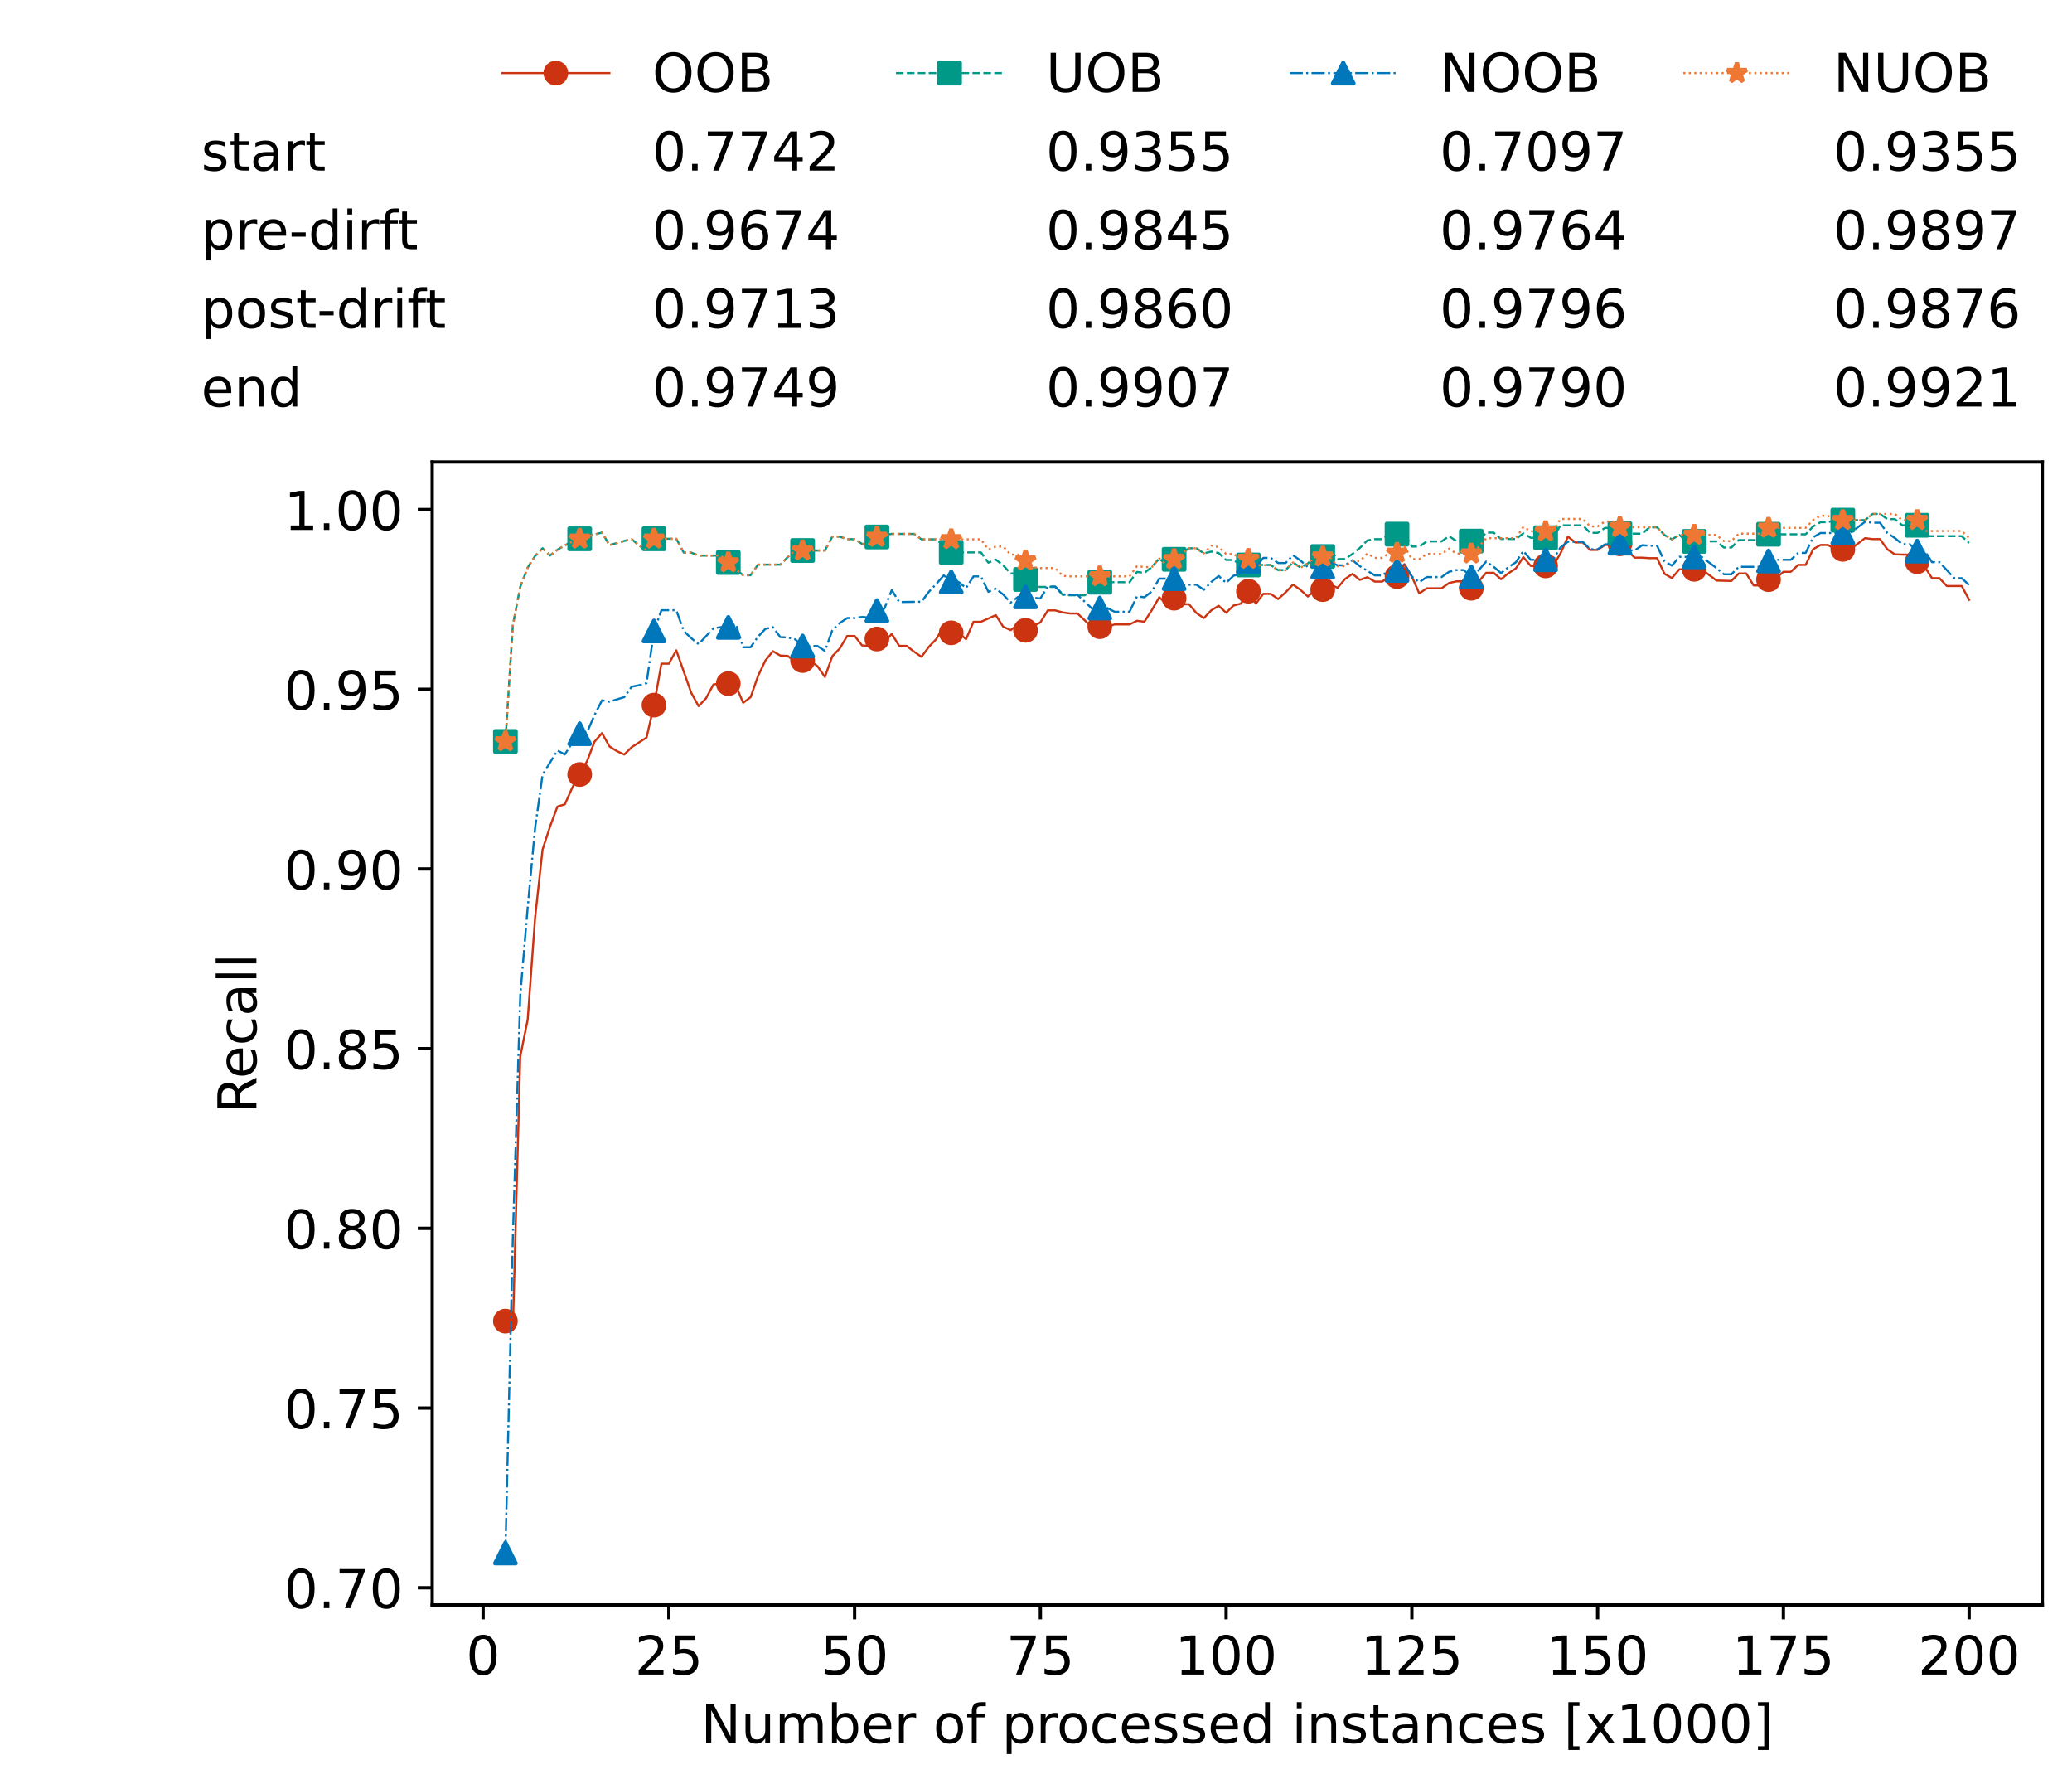 <?xml version="1.0" encoding="utf-8" standalone="no"?>
<!DOCTYPE svg PUBLIC "-//W3C//DTD SVG 1.1//EN"
  "http://www.w3.org/Graphics/SVG/1.1/DTD/svg11.dtd">
<!-- Created with matplotlib (https://matplotlib.org/) -->
<svg height="432.615pt" version="1.1" viewBox="0 0 502.65 432.615" width="502.65pt" xmlns="http://www.w3.org/2000/svg" xmlns:xlink="http://www.w3.org/1999/xlink">
 <defs>
  <style type="text/css">*{stroke-linecap:butt;stroke-linejoin:round;}</style>
 </defs>
 <g id="figure_1">
  <g id="patch_1">
   <path d="M 0 432.615 
L 502.65 432.615 
L 502.65 0 
L 0 0 
z
" style="fill:#ffffff;"/>
  </g>
  <g id="axes_1">
   <g id="patch_2">
    <path d="M 104.85 389.252 
L 495.45 389.252 
L 495.45 112.052 
L 104.85 112.052 
z
" style="fill:#ffffff;"/>
   </g>
   <g id="matplotlib.axis_1">
    <g id="xtick_1">
     <g id="line2d_1">
      <defs>
       <path d="M 0 0 
L 0 3.5 
" id="m8855f601eb" style="stroke:#000000;stroke-width:0.8;"/>
      </defs>
      <g>
       <use style="stroke:#000000;stroke-width:0.8;" x="117.197" xlink:href="#m8855f601eb" y="389.252"/>
      </g>
     </g>
     <g id="text_1">
      <!-- 0 -->
      <g transform="translate(113.061 406.13)scale(0.13 -0.13)">
       <defs>
        <path d="M 31.781 66.406 
Q 24.172 66.406 20.328 58.906 
Q 16.5 51.422 16.5 36.375 
Q 16.5 21.391 20.328 13.891 
Q 24.172 6.391 31.781 6.391 
Q 39.453 6.391 43.281 13.891 
Q 47.125 21.391 47.125 36.375 
Q 47.125 51.422 43.281 58.906 
Q 39.453 66.406 31.781 66.406 
z
M 31.781 74.219 
Q 44.047 74.219 50.516 64.516 
Q 56.984 54.828 56.984 36.375 
Q 56.984 17.969 50.516 8.266 
Q 44.047 -1.422 31.781 -1.422 
Q 19.531 -1.422 13.062 8.266 
Q 6.594 17.969 6.594 36.375 
Q 6.594 54.828 13.062 64.516 
Q 19.531 74.219 31.781 74.219 
z
" id="DejaVuSans-48"/>
       </defs>
       <use xlink:href="#DejaVuSans-48"/>
      </g>
     </g>
    </g>
    <g id="xtick_2">
     <g id="line2d_2">
      <g>
       <use style="stroke:#000000;stroke-width:0.8;" x="162.259" xlink:href="#m8855f601eb" y="389.252"/>
      </g>
     </g>
     <g id="text_2">
      <!-- 25 -->
      <g transform="translate(153.988 406.13)scale(0.13 -0.13)">
       <defs>
        <path d="M 19.188 8.297 
L 53.609 8.297 
L 53.609 0 
L 7.328 0 
L 7.328 8.297 
Q 12.938 14.109 22.625 23.891 
Q 32.328 33.688 34.812 36.531 
Q 39.547 41.844 41.422 45.531 
Q 43.312 49.219 43.312 52.781 
Q 43.312 58.594 39.234 62.25 
Q 35.156 65.922 28.609 65.922 
Q 23.969 65.922 18.812 64.312 
Q 13.672 62.703 7.812 59.422 
L 7.812 69.391 
Q 13.766 71.781 18.938 73 
Q 24.125 74.219 28.422 74.219 
Q 39.75 74.219 46.484 68.547 
Q 53.219 62.891 53.219 53.422 
Q 53.219 48.922 51.531 44.891 
Q 49.859 40.875 45.406 35.406 
Q 44.188 33.984 37.641 27.219 
Q 31.109 20.453 19.188 8.297 
z
" id="DejaVuSans-50"/>
        <path d="M 10.797 72.906 
L 49.516 72.906 
L 49.516 64.594 
L 19.828 64.594 
L 19.828 46.734 
Q 21.969 47.469 24.109 47.828 
Q 26.266 48.188 28.422 48.188 
Q 40.625 48.188 47.75 41.5 
Q 54.891 34.812 54.891 23.391 
Q 54.891 11.625 47.562 5.094 
Q 40.234 -1.422 26.906 -1.422 
Q 22.312 -1.422 17.547 -0.641 
Q 12.797 0.141 7.719 1.703 
L 7.719 11.625 
Q 12.109 9.234 16.797 8.062 
Q 21.484 6.891 26.703 6.891 
Q 35.156 6.891 40.078 11.328 
Q 45.016 15.766 45.016 23.391 
Q 45.016 31 40.078 35.438 
Q 35.156 39.891 26.703 39.891 
Q 22.75 39.891 18.812 39.016 
Q 14.891 38.141 10.797 36.281 
z
" id="DejaVuSans-53"/>
       </defs>
       <use xlink:href="#DejaVuSans-50"/>
       <use x="63.623" xlink:href="#DejaVuSans-53"/>
      </g>
     </g>
    </g>
    <g id="xtick_3">
     <g id="line2d_3">
      <g>
       <use style="stroke:#000000;stroke-width:0.8;" x="207.322" xlink:href="#m8855f601eb" y="389.252"/>
      </g>
     </g>
     <g id="text_3">
      <!-- 50 -->
      <g transform="translate(199.05 406.13)scale(0.13 -0.13)">
       <use xlink:href="#DejaVuSans-53"/>
       <use x="63.623" xlink:href="#DejaVuSans-48"/>
      </g>
     </g>
    </g>
    <g id="xtick_4">
     <g id="line2d_4">
      <g>
       <use style="stroke:#000000;stroke-width:0.8;" x="252.384" xlink:href="#m8855f601eb" y="389.252"/>
      </g>
     </g>
     <g id="text_4">
      <!-- 75 -->
      <g transform="translate(244.113 406.13)scale(0.13 -0.13)">
       <defs>
        <path d="M 8.203 72.906 
L 55.078 72.906 
L 55.078 68.703 
L 28.609 0 
L 18.312 0 
L 43.219 64.594 
L 8.203 64.594 
z
" id="DejaVuSans-55"/>
       </defs>
       <use xlink:href="#DejaVuSans-55"/>
       <use x="63.623" xlink:href="#DejaVuSans-53"/>
      </g>
     </g>
    </g>
    <g id="xtick_5">
     <g id="line2d_5">
      <g>
       <use style="stroke:#000000;stroke-width:0.8;" x="297.446" xlink:href="#m8855f601eb" y="389.252"/>
      </g>
     </g>
     <g id="text_5">
      <!-- 100 -->
      <g transform="translate(285.039 406.13)scale(0.13 -0.13)">
       <defs>
        <path d="M 12.406 8.297 
L 28.516 8.297 
L 28.516 63.922 
L 10.984 60.406 
L 10.984 69.391 
L 28.422 72.906 
L 38.281 72.906 
L 38.281 8.297 
L 54.391 8.297 
L 54.391 0 
L 12.406 0 
z
" id="DejaVuSans-49"/>
       </defs>
       <use xlink:href="#DejaVuSans-49"/>
       <use x="63.623" xlink:href="#DejaVuSans-48"/>
       <use x="127.246" xlink:href="#DejaVuSans-48"/>
      </g>
     </g>
    </g>
    <g id="xtick_6">
     <g id="line2d_6">
      <g>
       <use style="stroke:#000000;stroke-width:0.8;" x="342.509" xlink:href="#m8855f601eb" y="389.252"/>
      </g>
     </g>
     <g id="text_6">
      <!-- 125 -->
      <g transform="translate(330.102 406.13)scale(0.13 -0.13)">
       <use xlink:href="#DejaVuSans-49"/>
       <use x="63.623" xlink:href="#DejaVuSans-50"/>
       <use x="127.246" xlink:href="#DejaVuSans-53"/>
      </g>
     </g>
    </g>
    <g id="xtick_7">
     <g id="line2d_7">
      <g>
       <use style="stroke:#000000;stroke-width:0.8;" x="387.571" xlink:href="#m8855f601eb" y="389.252"/>
      </g>
     </g>
     <g id="text_7">
      <!-- 150 -->
      <g transform="translate(375.164 406.13)scale(0.13 -0.13)">
       <use xlink:href="#DejaVuSans-49"/>
       <use x="63.623" xlink:href="#DejaVuSans-53"/>
       <use x="127.246" xlink:href="#DejaVuSans-48"/>
      </g>
     </g>
    </g>
    <g id="xtick_8">
     <g id="line2d_8">
      <g>
       <use style="stroke:#000000;stroke-width:0.8;" x="432.633" xlink:href="#m8855f601eb" y="389.252"/>
      </g>
     </g>
     <g id="text_8">
      <!-- 175 -->
      <g transform="translate(420.226 406.13)scale(0.13 -0.13)">
       <use xlink:href="#DejaVuSans-49"/>
       <use x="63.623" xlink:href="#DejaVuSans-55"/>
       <use x="127.246" xlink:href="#DejaVuSans-53"/>
      </g>
     </g>
    </g>
    <g id="xtick_9">
     <g id="line2d_9">
      <g>
       <use style="stroke:#000000;stroke-width:0.8;" x="477.695" xlink:href="#m8855f601eb" y="389.252"/>
      </g>
     </g>
     <g id="text_9">
      <!-- 200 -->
      <g transform="translate(465.289 406.13)scale(0.13 -0.13)">
       <use xlink:href="#DejaVuSans-50"/>
       <use x="63.623" xlink:href="#DejaVuSans-48"/>
       <use x="127.246" xlink:href="#DejaVuSans-48"/>
      </g>
     </g>
    </g>
    <g id="text_10">
     <!-- Number of processed instances [x1000] -->
     <g transform="translate(170.025 422.711)scale(0.13 -0.13)">
      <defs>
       <path d="M 9.812 72.906 
L 23.094 72.906 
L 55.422 11.922 
L 55.422 72.906 
L 64.984 72.906 
L 64.984 0 
L 51.703 0 
L 19.391 60.984 
L 19.391 0 
L 9.812 0 
z
" id="DejaVuSans-78"/>
       <path d="M 8.5 21.578 
L 8.5 54.688 
L 17.484 54.688 
L 17.484 21.922 
Q 17.484 14.156 20.5 10.266 
Q 23.531 6.391 29.594 6.391 
Q 36.859 6.391 41.078 11.031 
Q 45.312 15.672 45.312 23.688 
L 45.312 54.688 
L 54.297 54.688 
L 54.297 0 
L 45.312 0 
L 45.312 8.406 
Q 42.047 3.422 37.719 1 
Q 33.406 -1.422 27.688 -1.422 
Q 18.266 -1.422 13.375 4.438 
Q 8.5 10.297 8.5 21.578 
z
M 31.109 56 
z
" id="DejaVuSans-117"/>
       <path d="M 52 44.188 
Q 55.375 50.25 60.062 53.125 
Q 64.75 56 71.094 56 
Q 79.641 56 84.281 50.016 
Q 88.922 44.047 88.922 33.016 
L 88.922 0 
L 79.891 0 
L 79.891 32.719 
Q 79.891 40.578 77.094 44.375 
Q 74.312 48.188 68.609 48.188 
Q 61.625 48.188 57.562 43.547 
Q 53.516 38.922 53.516 30.906 
L 53.516 0 
L 44.484 0 
L 44.484 32.719 
Q 44.484 40.625 41.703 44.406 
Q 38.922 48.188 33.109 48.188 
Q 26.219 48.188 22.156 43.531 
Q 18.109 38.875 18.109 30.906 
L 18.109 0 
L 9.078 0 
L 9.078 54.688 
L 18.109 54.688 
L 18.109 46.188 
Q 21.188 51.219 25.484 53.609 
Q 29.781 56 35.688 56 
Q 41.656 56 45.828 52.969 
Q 50 49.953 52 44.188 
z
" id="DejaVuSans-109"/>
       <path d="M 48.688 27.297 
Q 48.688 37.203 44.609 42.844 
Q 40.531 48.484 33.406 48.484 
Q 26.266 48.484 22.188 42.844 
Q 18.109 37.203 18.109 27.297 
Q 18.109 17.391 22.188 11.75 
Q 26.266 6.109 33.406 6.109 
Q 40.531 6.109 44.609 11.75 
Q 48.688 17.391 48.688 27.297 
z
M 18.109 46.391 
Q 20.953 51.266 25.266 53.625 
Q 29.594 56 35.594 56 
Q 45.562 56 51.781 48.094 
Q 58.016 40.188 58.016 27.297 
Q 58.016 14.406 51.781 6.484 
Q 45.562 -1.422 35.594 -1.422 
Q 29.594 -1.422 25.266 0.953 
Q 20.953 3.328 18.109 8.203 
L 18.109 0 
L 9.078 0 
L 9.078 75.984 
L 18.109 75.984 
z
" id="DejaVuSans-98"/>
       <path d="M 56.203 29.594 
L 56.203 25.203 
L 14.891 25.203 
Q 15.484 15.922 20.484 11.062 
Q 25.484 6.203 34.422 6.203 
Q 39.594 6.203 44.453 7.469 
Q 49.312 8.734 54.109 11.281 
L 54.109 2.781 
Q 49.266 0.734 44.188 -0.344 
Q 39.109 -1.422 33.891 -1.422 
Q 20.797 -1.422 13.156 6.188 
Q 5.516 13.812 5.516 26.812 
Q 5.516 40.234 12.766 48.109 
Q 20.016 56 32.328 56 
Q 43.359 56 49.781 48.891 
Q 56.203 41.797 56.203 29.594 
z
M 47.219 32.234 
Q 47.125 39.594 43.094 43.984 
Q 39.062 48.391 32.422 48.391 
Q 24.906 48.391 20.391 44.141 
Q 15.875 39.891 15.188 32.172 
z
" id="DejaVuSans-101"/>
       <path d="M 41.109 46.297 
Q 39.594 47.172 37.812 47.578 
Q 36.031 48 33.891 48 
Q 26.266 48 22.188 43.047 
Q 18.109 38.094 18.109 28.812 
L 18.109 0 
L 9.078 0 
L 9.078 54.688 
L 18.109 54.688 
L 18.109 46.188 
Q 20.953 51.172 25.484 53.578 
Q 30.031 56 36.531 56 
Q 37.453 56 38.578 55.875 
Q 39.703 55.766 41.062 55.516 
z
" id="DejaVuSans-114"/>
       <path id="DejaVuSans-32"/>
       <path d="M 30.609 48.391 
Q 23.391 48.391 19.188 42.75 
Q 14.984 37.109 14.984 27.297 
Q 14.984 17.484 19.156 11.844 
Q 23.344 6.203 30.609 6.203 
Q 37.797 6.203 41.984 11.859 
Q 46.188 17.531 46.188 27.297 
Q 46.188 37.016 41.984 42.703 
Q 37.797 48.391 30.609 48.391 
z
M 30.609 56 
Q 42.328 56 49.016 48.375 
Q 55.719 40.766 55.719 27.297 
Q 55.719 13.875 49.016 6.219 
Q 42.328 -1.422 30.609 -1.422 
Q 18.844 -1.422 12.172 6.219 
Q 5.516 13.875 5.516 27.297 
Q 5.516 40.766 12.172 48.375 
Q 18.844 56 30.609 56 
z
" id="DejaVuSans-111"/>
       <path d="M 37.109 75.984 
L 37.109 68.5 
L 28.516 68.5 
Q 23.688 68.5 21.797 66.547 
Q 19.922 64.594 19.922 59.516 
L 19.922 54.688 
L 34.719 54.688 
L 34.719 47.703 
L 19.922 47.703 
L 19.922 0 
L 10.891 0 
L 10.891 47.703 
L 2.297 47.703 
L 2.297 54.688 
L 10.891 54.688 
L 10.891 58.5 
Q 10.891 67.625 15.141 71.797 
Q 19.391 75.984 28.609 75.984 
z
" id="DejaVuSans-102"/>
       <path d="M 18.109 8.203 
L 18.109 -20.797 
L 9.078 -20.797 
L 9.078 54.688 
L 18.109 54.688 
L 18.109 46.391 
Q 20.953 51.266 25.266 53.625 
Q 29.594 56 35.594 56 
Q 45.562 56 51.781 48.094 
Q 58.016 40.188 58.016 27.297 
Q 58.016 14.406 51.781 6.484 
Q 45.562 -1.422 35.594 -1.422 
Q 29.594 -1.422 25.266 0.953 
Q 20.953 3.328 18.109 8.203 
z
M 48.688 27.297 
Q 48.688 37.203 44.609 42.844 
Q 40.531 48.484 33.406 48.484 
Q 26.266 48.484 22.188 42.844 
Q 18.109 37.203 18.109 27.297 
Q 18.109 17.391 22.188 11.75 
Q 26.266 6.109 33.406 6.109 
Q 40.531 6.109 44.609 11.75 
Q 48.688 17.391 48.688 27.297 
z
" id="DejaVuSans-112"/>
       <path d="M 48.781 52.594 
L 48.781 44.188 
Q 44.969 46.297 41.141 47.344 
Q 37.312 48.391 33.406 48.391 
Q 24.656 48.391 19.812 42.844 
Q 14.984 37.312 14.984 27.297 
Q 14.984 17.281 19.812 11.734 
Q 24.656 6.203 33.406 6.203 
Q 37.312 6.203 41.141 7.25 
Q 44.969 8.297 48.781 10.406 
L 48.781 2.094 
Q 45.016 0.344 40.984 -0.531 
Q 36.969 -1.422 32.422 -1.422 
Q 20.062 -1.422 12.781 6.344 
Q 5.516 14.109 5.516 27.297 
Q 5.516 40.672 12.859 48.328 
Q 20.219 56 33.016 56 
Q 37.156 56 41.109 55.141 
Q 45.062 54.297 48.781 52.594 
z
" id="DejaVuSans-99"/>
       <path d="M 44.281 53.078 
L 44.281 44.578 
Q 40.484 46.531 36.375 47.5 
Q 32.281 48.484 27.875 48.484 
Q 21.188 48.484 17.844 46.438 
Q 14.5 44.391 14.5 40.281 
Q 14.5 37.156 16.891 35.375 
Q 19.281 33.594 26.516 31.984 
L 29.594 31.297 
Q 39.156 29.25 43.188 25.516 
Q 47.219 21.781 47.219 15.094 
Q 47.219 7.469 41.188 3.016 
Q 35.156 -1.422 24.609 -1.422 
Q 20.219 -1.422 15.453 -0.562 
Q 10.688 0.297 5.422 2 
L 5.422 11.281 
Q 10.406 8.688 15.234 7.391 
Q 20.062 6.109 24.812 6.109 
Q 31.156 6.109 34.562 8.281 
Q 37.984 10.453 37.984 14.406 
Q 37.984 18.062 35.516 20.016 
Q 33.062 21.969 24.703 23.781 
L 21.578 24.516 
Q 13.234 26.266 9.516 29.906 
Q 5.812 33.547 5.812 39.891 
Q 5.812 47.609 11.281 51.797 
Q 16.75 56 26.812 56 
Q 31.781 56 36.172 55.266 
Q 40.578 54.547 44.281 53.078 
z
" id="DejaVuSans-115"/>
       <path d="M 45.406 46.391 
L 45.406 75.984 
L 54.391 75.984 
L 54.391 0 
L 45.406 0 
L 45.406 8.203 
Q 42.578 3.328 38.25 0.953 
Q 33.938 -1.422 27.875 -1.422 
Q 17.969 -1.422 11.734 6.484 
Q 5.516 14.406 5.516 27.297 
Q 5.516 40.188 11.734 48.094 
Q 17.969 56 27.875 56 
Q 33.938 56 38.25 53.625 
Q 42.578 51.266 45.406 46.391 
z
M 14.797 27.297 
Q 14.797 17.391 18.875 11.75 
Q 22.953 6.109 30.078 6.109 
Q 37.203 6.109 41.297 11.75 
Q 45.406 17.391 45.406 27.297 
Q 45.406 37.203 41.297 42.844 
Q 37.203 48.484 30.078 48.484 
Q 22.953 48.484 18.875 42.844 
Q 14.797 37.203 14.797 27.297 
z
" id="DejaVuSans-100"/>
       <path d="M 9.422 54.688 
L 18.406 54.688 
L 18.406 0 
L 9.422 0 
z
M 9.422 75.984 
L 18.406 75.984 
L 18.406 64.594 
L 9.422 64.594 
z
" id="DejaVuSans-105"/>
       <path d="M 54.891 33.016 
L 54.891 0 
L 45.906 0 
L 45.906 32.719 
Q 45.906 40.484 42.875 44.328 
Q 39.844 48.188 33.797 48.188 
Q 26.516 48.188 22.312 43.547 
Q 18.109 38.922 18.109 30.906 
L 18.109 0 
L 9.078 0 
L 9.078 54.688 
L 18.109 54.688 
L 18.109 46.188 
Q 21.344 51.125 25.703 53.562 
Q 30.078 56 35.797 56 
Q 45.219 56 50.047 50.172 
Q 54.891 44.344 54.891 33.016 
z
" id="DejaVuSans-110"/>
       <path d="M 18.312 70.219 
L 18.312 54.688 
L 36.812 54.688 
L 36.812 47.703 
L 18.312 47.703 
L 18.312 18.016 
Q 18.312 11.328 20.141 9.422 
Q 21.969 7.516 27.594 7.516 
L 36.812 7.516 
L 36.812 0 
L 27.594 0 
Q 17.188 0 13.234 3.875 
Q 9.281 7.766 9.281 18.016 
L 9.281 47.703 
L 2.688 47.703 
L 2.688 54.688 
L 9.281 54.688 
L 9.281 70.219 
z
" id="DejaVuSans-116"/>
       <path d="M 34.281 27.484 
Q 23.391 27.484 19.188 25 
Q 14.984 22.516 14.984 16.5 
Q 14.984 11.719 18.141 8.906 
Q 21.297 6.109 26.703 6.109 
Q 34.188 6.109 38.703 11.406 
Q 43.219 16.703 43.219 25.484 
L 43.219 27.484 
z
M 52.203 31.203 
L 52.203 0 
L 43.219 0 
L 43.219 8.297 
Q 40.141 3.328 35.547 0.953 
Q 30.953 -1.422 24.312 -1.422 
Q 15.922 -1.422 10.953 3.297 
Q 6 8.016 6 15.922 
Q 6 25.141 12.172 29.828 
Q 18.359 34.516 30.609 34.516 
L 43.219 34.516 
L 43.219 35.406 
Q 43.219 41.609 39.141 45 
Q 35.062 48.391 27.688 48.391 
Q 23 48.391 18.547 47.266 
Q 14.109 46.141 10.016 43.891 
L 10.016 52.203 
Q 14.938 54.109 19.578 55.047 
Q 24.219 56 28.609 56 
Q 40.484 56 46.344 49.844 
Q 52.203 43.703 52.203 31.203 
z
" id="DejaVuSans-97"/>
       <path d="M 8.594 75.984 
L 29.297 75.984 
L 29.297 69 
L 17.578 69 
L 17.578 -6.203 
L 29.297 -6.203 
L 29.297 -13.188 
L 8.594 -13.188 
z
" id="DejaVuSans-91"/>
       <path d="M 54.891 54.688 
L 35.109 28.078 
L 55.906 0 
L 45.312 0 
L 29.391 21.484 
L 13.484 0 
L 2.875 0 
L 24.125 28.609 
L 4.688 54.688 
L 15.281 54.688 
L 29.781 35.203 
L 44.281 54.688 
z
" id="DejaVuSans-120"/>
       <path d="M 30.422 75.984 
L 30.422 -13.188 
L 9.719 -13.188 
L 9.719 -6.203 
L 21.391 -6.203 
L 21.391 69 
L 9.719 69 
L 9.719 75.984 
z
" id="DejaVuSans-93"/>
      </defs>
      <use xlink:href="#DejaVuSans-78"/>
      <use x="74.805" xlink:href="#DejaVuSans-117"/>
      <use x="138.184" xlink:href="#DejaVuSans-109"/>
      <use x="235.596" xlink:href="#DejaVuSans-98"/>
      <use x="299.072" xlink:href="#DejaVuSans-101"/>
      <use x="360.596" xlink:href="#DejaVuSans-114"/>
      <use x="401.709" xlink:href="#DejaVuSans-32"/>
      <use x="433.496" xlink:href="#DejaVuSans-111"/>
      <use x="494.678" xlink:href="#DejaVuSans-102"/>
      <use x="529.883" xlink:href="#DejaVuSans-32"/>
      <use x="561.67" xlink:href="#DejaVuSans-112"/>
      <use x="625.146" xlink:href="#DejaVuSans-114"/>
      <use x="664.01" xlink:href="#DejaVuSans-111"/>
      <use x="725.191" xlink:href="#DejaVuSans-99"/>
      <use x="780.172" xlink:href="#DejaVuSans-101"/>
      <use x="841.695" xlink:href="#DejaVuSans-115"/>
      <use x="893.795" xlink:href="#DejaVuSans-115"/>
      <use x="945.895" xlink:href="#DejaVuSans-101"/>
      <use x="1007.418" xlink:href="#DejaVuSans-100"/>
      <use x="1070.895" xlink:href="#DejaVuSans-32"/>
      <use x="1102.682" xlink:href="#DejaVuSans-105"/>
      <use x="1130.465" xlink:href="#DejaVuSans-110"/>
      <use x="1193.844" xlink:href="#DejaVuSans-115"/>
      <use x="1245.943" xlink:href="#DejaVuSans-116"/>
      <use x="1285.152" xlink:href="#DejaVuSans-97"/>
      <use x="1346.432" xlink:href="#DejaVuSans-110"/>
      <use x="1409.811" xlink:href="#DejaVuSans-99"/>
      <use x="1464.791" xlink:href="#DejaVuSans-101"/>
      <use x="1526.314" xlink:href="#DejaVuSans-115"/>
      <use x="1578.414" xlink:href="#DejaVuSans-32"/>
      <use x="1610.201" xlink:href="#DejaVuSans-91"/>
      <use x="1649.215" xlink:href="#DejaVuSans-120"/>
      <use x="1708.395" xlink:href="#DejaVuSans-49"/>
      <use x="1772.018" xlink:href="#DejaVuSans-48"/>
      <use x="1835.641" xlink:href="#DejaVuSans-48"/>
      <use x="1899.264" xlink:href="#DejaVuSans-48"/>
      <use x="1962.887" xlink:href="#DejaVuSans-93"/>
     </g>
    </g>
   </g>
   <g id="matplotlib.axis_2">
    <g id="ytick_1">
     <g id="line2d_10">
      <defs>
       <path d="M 0 0 
L -3.5 0 
" id="m1155334734" style="stroke:#000000;stroke-width:0.8;"/>
      </defs>
      <g>
       <use style="stroke:#000000;stroke-width:0.8;" x="104.85" xlink:href="#m1155334734" y="385.087"/>
      </g>
     </g>
     <g id="text_11">
      <!-- 0.70 -->
      <g transform="translate(68.905 390.026)scale(0.13 -0.13)">
       <defs>
        <path d="M 10.688 12.406 
L 21 12.406 
L 21 0 
L 10.688 0 
z
" id="DejaVuSans-46"/>
       </defs>
       <use xlink:href="#DejaVuSans-48"/>
       <use x="63.623" xlink:href="#DejaVuSans-46"/>
       <use x="95.41" xlink:href="#DejaVuSans-55"/>
       <use x="159.033" xlink:href="#DejaVuSans-48"/>
      </g>
     </g>
    </g>
    <g id="ytick_2">
     <g id="line2d_11">
      <g>
       <use style="stroke:#000000;stroke-width:0.8;" x="104.85" xlink:href="#m1155334734" y="341.504"/>
      </g>
     </g>
     <g id="text_12">
      <!-- 0.75 -->
      <g transform="translate(68.905 346.443)scale(0.13 -0.13)">
       <use xlink:href="#DejaVuSans-48"/>
       <use x="63.623" xlink:href="#DejaVuSans-46"/>
       <use x="95.41" xlink:href="#DejaVuSans-55"/>
       <use x="159.033" xlink:href="#DejaVuSans-53"/>
      </g>
     </g>
    </g>
    <g id="ytick_3">
     <g id="line2d_12">
      <g>
       <use style="stroke:#000000;stroke-width:0.8;" x="104.85" xlink:href="#m1155334734" y="297.921"/>
      </g>
     </g>
     <g id="text_13">
      <!-- 0.80 -->
      <g transform="translate(68.905 302.86)scale(0.13 -0.13)">
       <defs>
        <path d="M 31.781 34.625 
Q 24.75 34.625 20.719 30.859 
Q 16.703 27.094 16.703 20.516 
Q 16.703 13.922 20.719 10.156 
Q 24.75 6.391 31.781 6.391 
Q 38.812 6.391 42.859 10.172 
Q 46.922 13.969 46.922 20.516 
Q 46.922 27.094 42.891 30.859 
Q 38.875 34.625 31.781 34.625 
z
M 21.922 38.812 
Q 15.578 40.375 12.031 44.719 
Q 8.5 49.078 8.5 55.328 
Q 8.5 64.062 14.719 69.141 
Q 20.953 74.219 31.781 74.219 
Q 42.672 74.219 48.875 69.141 
Q 55.078 64.062 55.078 55.328 
Q 55.078 49.078 51.531 44.719 
Q 48 40.375 41.703 38.812 
Q 48.828 37.156 52.797 32.312 
Q 56.781 27.484 56.781 20.516 
Q 56.781 9.906 50.312 4.234 
Q 43.844 -1.422 31.781 -1.422 
Q 19.734 -1.422 13.25 4.234 
Q 6.781 9.906 6.781 20.516 
Q 6.781 27.484 10.781 32.312 
Q 14.797 37.156 21.922 38.812 
z
M 18.312 54.391 
Q 18.312 48.734 21.844 45.562 
Q 25.391 42.391 31.781 42.391 
Q 38.141 42.391 41.719 45.562 
Q 45.312 48.734 45.312 54.391 
Q 45.312 60.062 41.719 63.234 
Q 38.141 66.406 31.781 66.406 
Q 25.391 66.406 21.844 63.234 
Q 18.312 60.062 18.312 54.391 
z
" id="DejaVuSans-56"/>
       </defs>
       <use xlink:href="#DejaVuSans-48"/>
       <use x="63.623" xlink:href="#DejaVuSans-46"/>
       <use x="95.41" xlink:href="#DejaVuSans-56"/>
       <use x="159.033" xlink:href="#DejaVuSans-48"/>
      </g>
     </g>
    </g>
    <g id="ytick_4">
     <g id="line2d_13">
      <g>
       <use style="stroke:#000000;stroke-width:0.8;" x="104.85" xlink:href="#m1155334734" y="254.338"/>
      </g>
     </g>
     <g id="text_14">
      <!-- 0.85 -->
      <g transform="translate(68.905 259.277)scale(0.13 -0.13)">
       <use xlink:href="#DejaVuSans-48"/>
       <use x="63.623" xlink:href="#DejaVuSans-46"/>
       <use x="95.41" xlink:href="#DejaVuSans-56"/>
       <use x="159.033" xlink:href="#DejaVuSans-53"/>
      </g>
     </g>
    </g>
    <g id="ytick_5">
     <g id="line2d_14">
      <g>
       <use style="stroke:#000000;stroke-width:0.8;" x="104.85" xlink:href="#m1155334734" y="210.755"/>
      </g>
     </g>
     <g id="text_15">
      <!-- 0.90 -->
      <g transform="translate(68.905 215.694)scale(0.13 -0.13)">
       <defs>
        <path d="M 10.984 1.516 
L 10.984 10.5 
Q 14.703 8.734 18.5 7.812 
Q 22.312 6.891 25.984 6.891 
Q 35.75 6.891 40.891 13.453 
Q 46.047 20.016 46.781 33.406 
Q 43.953 29.203 39.594 26.953 
Q 35.25 24.703 29.984 24.703 
Q 19.047 24.703 12.672 31.312 
Q 6.297 37.938 6.297 49.422 
Q 6.297 60.641 12.938 67.422 
Q 19.578 74.219 30.609 74.219 
Q 43.266 74.219 49.922 64.516 
Q 56.594 54.828 56.594 36.375 
Q 56.594 19.141 48.406 8.859 
Q 40.234 -1.422 26.422 -1.422 
Q 22.703 -1.422 18.891 -0.688 
Q 15.094 0.047 10.984 1.516 
z
M 30.609 32.422 
Q 37.25 32.422 41.125 36.953 
Q 45.016 41.5 45.016 49.422 
Q 45.016 57.281 41.125 61.844 
Q 37.25 66.406 30.609 66.406 
Q 23.969 66.406 20.094 61.844 
Q 16.219 57.281 16.219 49.422 
Q 16.219 41.5 20.094 36.953 
Q 23.969 32.422 30.609 32.422 
z
" id="DejaVuSans-57"/>
       </defs>
       <use xlink:href="#DejaVuSans-48"/>
       <use x="63.623" xlink:href="#DejaVuSans-46"/>
       <use x="95.41" xlink:href="#DejaVuSans-57"/>
       <use x="159.033" xlink:href="#DejaVuSans-48"/>
      </g>
     </g>
    </g>
    <g id="ytick_6">
     <g id="line2d_15">
      <g>
       <use style="stroke:#000000;stroke-width:0.8;" x="104.85" xlink:href="#m1155334734" y="167.172"/>
      </g>
     </g>
     <g id="text_16">
      <!-- 0.95 -->
      <g transform="translate(68.905 172.111)scale(0.13 -0.13)">
       <use xlink:href="#DejaVuSans-48"/>
       <use x="63.623" xlink:href="#DejaVuSans-46"/>
       <use x="95.41" xlink:href="#DejaVuSans-57"/>
       <use x="159.033" xlink:href="#DejaVuSans-53"/>
      </g>
     </g>
    </g>
    <g id="ytick_7">
     <g id="line2d_16">
      <g>
       <use style="stroke:#000000;stroke-width:0.8;" x="104.85" xlink:href="#m1155334734" y="123.589"/>
      </g>
     </g>
     <g id="text_17">
      <!-- 1.00 -->
      <g transform="translate(68.905 128.528)scale(0.13 -0.13)">
       <use xlink:href="#DejaVuSans-49"/>
       <use x="63.623" xlink:href="#DejaVuSans-46"/>
       <use x="95.41" xlink:href="#DejaVuSans-48"/>
       <use x="159.033" xlink:href="#DejaVuSans-48"/>
      </g>
     </g>
    </g>
    <g id="text_18">
     <!-- Recall -->
     <g transform="translate(62.201 270.044)rotate(-90)scale(0.13 -0.13)">
      <defs>
       <path d="M 44.391 34.188 
Q 47.562 33.109 50.562 29.594 
Q 53.562 26.078 56.594 19.922 
L 66.609 0 
L 56 0 
L 46.688 18.703 
Q 43.062 26.031 39.672 28.422 
Q 36.281 30.812 30.422 30.812 
L 19.672 30.812 
L 19.672 0 
L 9.812 0 
L 9.812 72.906 
L 32.078 72.906 
Q 44.578 72.906 50.734 67.672 
Q 56.891 62.453 56.891 51.906 
Q 56.891 45.016 53.688 40.469 
Q 50.484 35.938 44.391 34.188 
z
M 19.672 64.797 
L 19.672 38.922 
L 32.078 38.922 
Q 39.203 38.922 42.844 42.219 
Q 46.484 45.516 46.484 51.906 
Q 46.484 58.297 42.844 61.547 
Q 39.203 64.797 32.078 64.797 
z
" id="DejaVuSans-82"/>
       <path d="M 9.422 75.984 
L 18.406 75.984 
L 18.406 0 
L 9.422 0 
z
" id="DejaVuSans-108"/>
      </defs>
      <use xlink:href="#DejaVuSans-82"/>
      <use x="64.982" xlink:href="#DejaVuSans-101"/>
      <use x="126.506" xlink:href="#DejaVuSans-99"/>
      <use x="181.486" xlink:href="#DejaVuSans-97"/>
      <use x="242.766" xlink:href="#DejaVuSans-108"/>
      <use x="270.549" xlink:href="#DejaVuSans-108"/>
     </g>
    </g>
   </g>
   <g id="line2d_17"/>
   <g id="line2d_18"/>
   <g id="line2d_19"/>
   <g id="line2d_20"/>
   <g id="line2d_21"/>
   <g id="line2d_22">
    <path clip-path="url(#p5ddd5ca444)" d="M 122.605 320.416 
L 124.407 322.579 
L 126.21 256.249 
L 128.012 247.296 
L 129.815 222.555 
L 131.617 206.061 
L 133.419 200.505 
L 135.222 195.628 
L 137.024 195.074 
L 138.827 191.038 
L 142.432 184.562 
L 144.234 179.872 
L 146.037 177.797 
L 147.839 181.02 
L 149.642 182.168 
L 151.444 182.995 
L 153.247 181.208 
L 156.852 178.876 
L 158.654 171.016 
L 160.457 160.958 
L 162.259 160.958 
L 164.062 157.73 
L 167.667 167.989 
L 169.469 171.257 
L 171.272 169.362 
L 173.074 166.01 
L 174.877 165.735 
L 176.679 165.797 
L 178.482 166.228 
L 180.284 170.446 
L 182.087 169.084 
L 183.889 163.957 
L 185.692 160.167 
L 187.494 157.941 
L 189.297 159 
L 191.099 159.079 
L 192.902 160.578 
L 194.704 160.211 
L 196.507 160.211 
L 198.309 161.573 
L 200.112 164.177 
L 201.914 159.148 
L 203.717 157.27 
L 205.519 154.244 
L 207.322 154.244 
L 209.124 156.538 
L 210.927 156.662 
L 212.729 154.985 
L 214.532 155.73 
L 216.334 153.748 
L 218.137 156.653 
L 219.939 156.653 
L 221.742 158.059 
L 223.544 159.295 
L 225.347 156.873 
L 227.149 154.978 
L 228.952 151.865 
L 230.754 153.48 
L 232.557 153.48 
L 234.359 155.023 
L 236.162 150.805 
L 237.964 150.805 
L 241.569 149.198 
L 243.372 152.01 
L 245.174 152.829 
L 246.976 151.423 
L 248.779 152.876 
L 252.384 150.947 
L 254.186 148.041 
L 255.989 148.041 
L 257.791 148.53 
L 259.594 148.794 
L 261.396 148.794 
L 265.001 152.214 
L 266.804 151.991 
L 268.606 151.991 
L 270.409 151.441 
L 274.014 151.441 
L 275.816 150.565 
L 277.619 150.784 
L 279.421 147.972 
L 281.224 144.859 
L 283.026 146.535 
L 284.829 145.082 
L 286.631 146.582 
L 288.434 146.543 
L 290.236 148.669 
L 292.039 149.914 
L 293.841 148.02 
L 295.644 146.93 
L 297.446 148.606 
L 299.249 146.863 
L 301.051 146.397 
L 302.854 143.392 
L 304.656 146.397 
L 306.459 144.041 
L 308.261 144.041 
L 310.064 145.287 
L 311.866 143.672 
L 313.669 141.778 
L 315.471 143.059 
L 317.274 144.674 
L 319.076 142.997 
L 320.879 142.997 
L 322.681 141.768 
L 324.484 142.562 
L 326.286 140.436 
L 328.089 139.19 
L 329.891 140.643 
L 331.694 140.005 
L 333.496 141.053 
L 335.299 141.053 
L 337.101 139.842 
L 338.904 139.842 
L 340.706 136.836 
L 342.509 139.842 
L 344.311 143.928 
L 346.114 142.683 
L 349.719 142.683 
L 351.521 141.401 
L 353.324 140.997 
L 355.126 140.997 
L 356.928 142.674 
L 358.731 140.997 
L 360.533 138.922 
L 362.336 138.922 
L 364.138 140.479 
L 365.941 139.026 
L 367.743 137.848 
L 369.546 135.124 
L 371.348 137.25 
L 376.756 137.25 
L 378.558 134.244 
L 380.361 130.158 
L 382.163 131.564 
L 383.966 131.564 
L 385.768 133.38 
L 387.571 133.38 
L 389.373 132.169 
L 391.176 132.169 
L 392.978 131.899 
L 396.583 135.257 
L 398.386 135.257 
L 400.188 135.376 
L 401.991 135.376 
L 403.793 139.166 
L 405.596 140.204 
L 407.398 138.078 
L 412.806 138.078 
L 416.411 140.804 
L 420.016 140.901 
L 421.818 139.085 
L 423.621 139.085 
L 425.423 141.991 
L 427.226 141.991 
L 429.028 140.585 
L 430.831 140.295 
L 432.633 138.68 
L 434.436 138.68 
L 436.238 137.004 
L 438.041 137.004 
L 439.843 133.214 
L 441.646 132.177 
L 443.448 132.177 
L 445.251 133.24 
L 448.856 133.24 
L 452.461 130.513 
L 454.263 130.753 
L 456.066 130.753 
L 457.868 133.244 
L 459.671 134.455 
L 463.276 134.555 
L 465.078 136.231 
L 466.881 137.42 
L 468.683 140.231 
L 470.485 140.231 
L 472.288 142.126 
L 475.893 142.126 
L 477.695 145.479 
L 477.695 145.479 
" style="fill:none;stroke:#cc3311;stroke-linecap:square;stroke-width:0.5;"/>
    <defs>
     <path d="M 0 2.5 
C 0.663 2.5 1.299 2.237 1.768 1.768 
C 2.237 1.299 2.5 0.663 2.5 0 
C 2.5 -0.663 2.237 -1.299 1.768 -1.768 
C 1.299 -2.237 0.663 -2.5 0 -2.5 
C -0.663 -2.5 -1.299 -2.237 -1.768 -1.768 
C -2.237 -1.299 -2.5 -0.663 -2.5 0 
C -2.5 0.663 -2.237 1.299 -1.768 1.768 
C -1.299 2.237 -0.663 2.5 0 2.5 
z
" id="m02801d2255" style="stroke:#cc3311;"/>
    </defs>
    <g clip-path="url(#p5ddd5ca444)">
     <use style="fill:#cc3311;stroke:#cc3311;" x="122.605" xlink:href="#m02801d2255" y="320.416"/>
     <use style="fill:#cc3311;stroke:#cc3311;" x="140.629" xlink:href="#m02801d2255" y="187.841"/>
     <use style="fill:#cc3311;stroke:#cc3311;" x="158.654" xlink:href="#m02801d2255" y="171.016"/>
     <use style="fill:#cc3311;stroke:#cc3311;" x="176.679" xlink:href="#m02801d2255" y="165.797"/>
     <use style="fill:#cc3311;stroke:#cc3311;" x="194.704" xlink:href="#m02801d2255" y="160.211"/>
     <use style="fill:#cc3311;stroke:#cc3311;" x="212.729" xlink:href="#m02801d2255" y="154.985"/>
     <use style="fill:#cc3311;stroke:#cc3311;" x="230.754" xlink:href="#m02801d2255" y="153.48"/>
     <use style="fill:#cc3311;stroke:#cc3311;" x="248.779" xlink:href="#m02801d2255" y="152.876"/>
     <use style="fill:#cc3311;stroke:#cc3311;" x="266.804" xlink:href="#m02801d2255" y="151.991"/>
     <use style="fill:#cc3311;stroke:#cc3311;" x="284.829" xlink:href="#m02801d2255" y="145.082"/>
     <use style="fill:#cc3311;stroke:#cc3311;" x="302.854" xlink:href="#m02801d2255" y="143.392"/>
     <use style="fill:#cc3311;stroke:#cc3311;" x="320.879" xlink:href="#m02801d2255" y="142.997"/>
     <use style="fill:#cc3311;stroke:#cc3311;" x="338.904" xlink:href="#m02801d2255" y="139.842"/>
     <use style="fill:#cc3311;stroke:#cc3311;" x="356.928" xlink:href="#m02801d2255" y="142.674"/>
     <use style="fill:#cc3311;stroke:#cc3311;" x="374.953" xlink:href="#m02801d2255" y="137.25"/>
     <use style="fill:#cc3311;stroke:#cc3311;" x="392.978" xlink:href="#m02801d2255" y="131.899"/>
     <use style="fill:#cc3311;stroke:#cc3311;" x="411.003" xlink:href="#m02801d2255" y="138.078"/>
     <use style="fill:#cc3311;stroke:#cc3311;" x="429.028" xlink:href="#m02801d2255" y="140.585"/>
     <use style="fill:#cc3311;stroke:#cc3311;" x="447.053" xlink:href="#m02801d2255" y="133.24"/>
     <use style="fill:#cc3311;stroke:#cc3311;" x="465.078" xlink:href="#m02801d2255" y="136.231"/>
    </g>
   </g>
   <g id="line2d_23"/>
   <g id="line2d_24"/>
   <g id="line2d_25"/>
   <g id="line2d_26"/>
   <g id="line2d_27">
    <path clip-path="url(#p5ddd5ca444)" d="M 122.605 179.825 
L 124.407 151.707 
L 126.21 142.334 
L 128.012 137.648 
L 129.815 134.836 
L 131.617 132.962 
L 133.419 134.736 
L 135.222 133.342 
L 137.024 132.259 
L 138.827 131.392 
L 142.432 130.091 
L 146.037 129.162 
L 147.839 132.209 
L 151.444 131.195 
L 153.247 130.772 
L 155.049 132.306 
L 156.852 133.484 
L 158.654 130.672 
L 164.062 130.672 
L 165.864 134.025 
L 167.667 134.025 
L 169.469 134.751 
L 174.877 134.751 
L 178.482 138.104 
L 180.284 139.51 
L 182.087 139.51 
L 183.889 136.946 
L 189.297 136.946 
L 191.099 135.13 
L 192.902 133.516 
L 200.112 133.516 
L 201.914 130.163 
L 203.717 130.163 
L 205.519 130.769 
L 207.322 130.769 
L 209.124 131.915 
L 210.927 131.915 
L 212.729 130.239 
L 214.532 129.774 
L 216.334 129.485 
L 221.742 129.485 
L 223.544 130.806 
L 227.149 130.806 
L 230.754 133.977 
L 237.964 133.977 
L 239.767 136.467 
L 241.569 135.722 
L 243.372 137.128 
L 245.174 139.094 
L 246.976 139.094 
L 248.779 140.547 
L 250.581 142.148 
L 252.384 142.351 
L 255.989 142.351 
L 257.791 144.246 
L 259.594 144.378 
L 263.199 144.378 
L 266.804 141.207 
L 274.014 141.207 
L 275.816 138.717 
L 277.619 138.936 
L 279.421 137.53 
L 281.224 135.43 
L 283.026 137.107 
L 286.631 134.295 
L 288.434 132.974 
L 290.236 132.974 
L 292.039 134.219 
L 293.841 133.777 
L 295.644 134.14 
L 297.446 135.817 
L 299.249 135.817 
L 301.051 137.027 
L 308.261 137.027 
L 310.064 138.272 
L 311.866 138.272 
L 313.669 136.378 
L 315.471 137.659 
L 317.274 136.646 
L 319.076 134.97 
L 320.879 134.97 
L 322.681 133.517 
L 324.484 135.592 
L 326.286 135.592 
L 328.089 134.347 
L 329.891 132.894 
L 331.694 131.078 
L 333.496 130.764 
L 335.299 130.764 
L 337.101 129.553 
L 340.706 129.553 
L 342.509 132.559 
L 344.311 132.559 
L 346.114 131.314 
L 349.719 131.314 
L 351.521 130.032 
L 353.324 131.243 
L 358.731 131.243 
L 360.533 129.167 
L 362.336 129.167 
L 364.138 130.724 
L 367.743 130.724 
L 369.546 129.362 
L 371.348 130.425 
L 376.756 130.425 
L 378.558 127.419 
L 383.966 127.419 
L 385.768 129.235 
L 387.571 129.235 
L 389.373 128.024 
L 391.176 128.024 
L 392.978 129.43 
L 398.386 129.43 
L 400.188 127.874 
L 401.991 127.874 
L 403.793 129.769 
L 405.596 130.806 
L 407.398 129.743 
L 409.201 131.3 
L 416.411 131.3 
L 418.213 132.803 
L 420.016 132.803 
L 421.818 130.987 
L 427.226 130.987 
L 429.028 129.581 
L 438.041 129.581 
L 439.843 127.686 
L 441.646 126.648 
L 443.448 126.648 
L 445.251 126.155 
L 452.461 126.155 
L 454.263 124.652 
L 456.066 124.652 
L 457.868 125.897 
L 459.671 125.897 
L 461.473 127.4 
L 465.078 127.4 
L 466.881 130.041 
L 475.893 130.041 
L 477.695 131.718 
L 477.695 131.718 
" style="fill:none;stroke:#009988;stroke-dasharray:1.85,0.8;stroke-dashoffset:0;stroke-width:0.5;"/>
    <defs>
     <path d="M -2.5 2.5 
L 2.5 2.5 
L 2.5 -2.5 
L -2.5 -2.5 
z
" id="m51732a43f4" style="stroke:#009988;stroke-linejoin:miter;"/>
    </defs>
    <g clip-path="url(#p5ddd5ca444)">
     <use style="fill:#009988;stroke:#009988;stroke-linejoin:miter;" x="122.605" xlink:href="#m51732a43f4" y="179.825"/>
     <use style="fill:#009988;stroke:#009988;stroke-linejoin:miter;" x="140.629" xlink:href="#m51732a43f4" y="130.682"/>
     <use style="fill:#009988;stroke:#009988;stroke-linejoin:miter;" x="158.654" xlink:href="#m51732a43f4" y="130.672"/>
     <use style="fill:#009988;stroke:#009988;stroke-linejoin:miter;" x="176.679" xlink:href="#m51732a43f4" y="136.427"/>
     <use style="fill:#009988;stroke:#009988;stroke-linejoin:miter;" x="194.704" xlink:href="#m51732a43f4" y="133.516"/>
     <use style="fill:#009988;stroke:#009988;stroke-linejoin:miter;" x="212.729" xlink:href="#m51732a43f4" y="130.239"/>
     <use style="fill:#009988;stroke:#009988;stroke-linejoin:miter;" x="230.754" xlink:href="#m51732a43f4" y="133.977"/>
     <use style="fill:#009988;stroke:#009988;stroke-linejoin:miter;" x="248.779" xlink:href="#m51732a43f4" y="140.547"/>
     <use style="fill:#009988;stroke:#009988;stroke-linejoin:miter;" x="266.804" xlink:href="#m51732a43f4" y="141.207"/>
     <use style="fill:#009988;stroke:#009988;stroke-linejoin:miter;" x="284.829" xlink:href="#m51732a43f4" y="135.654"/>
     <use style="fill:#009988;stroke:#009988;stroke-linejoin:miter;" x="302.854" xlink:href="#m51732a43f4" y="137.027"/>
     <use style="fill:#009988;stroke:#009988;stroke-linejoin:miter;" x="320.879" xlink:href="#m51732a43f4" y="134.97"/>
     <use style="fill:#009988;stroke:#009988;stroke-linejoin:miter;" x="338.904" xlink:href="#m51732a43f4" y="129.553"/>
     <use style="fill:#009988;stroke:#009988;stroke-linejoin:miter;" x="356.928" xlink:href="#m51732a43f4" y="131.243"/>
     <use style="fill:#009988;stroke:#009988;stroke-linejoin:miter;" x="374.953" xlink:href="#m51732a43f4" y="130.425"/>
     <use style="fill:#009988;stroke:#009988;stroke-linejoin:miter;" x="392.978" xlink:href="#m51732a43f4" y="129.43"/>
     <use style="fill:#009988;stroke:#009988;stroke-linejoin:miter;" x="411.003" xlink:href="#m51732a43f4" y="131.3"/>
     <use style="fill:#009988;stroke:#009988;stroke-linejoin:miter;" x="429.028" xlink:href="#m51732a43f4" y="129.581"/>
     <use style="fill:#009988;stroke:#009988;stroke-linejoin:miter;" x="447.053" xlink:href="#m51732a43f4" y="126.155"/>
     <use style="fill:#009988;stroke:#009988;stroke-linejoin:miter;" x="465.078" xlink:href="#m51732a43f4" y="127.4"/>
    </g>
   </g>
   <g id="line2d_28"/>
   <g id="line2d_29"/>
   <g id="line2d_30"/>
   <g id="line2d_31"/>
   <g id="line2d_32">
    <path clip-path="url(#p5ddd5ca444)" d="M 122.605 376.652 
L 124.407 300.408 
L 126.21 241.469 
L 128.012 220.07 
L 129.815 200.773 
L 131.617 187.909 
L 135.222 182.014 
L 137.024 182.973 
L 138.827 180.147 
L 140.629 177.941 
L 142.432 177.562 
L 144.234 173.41 
L 146.037 169.852 
L 147.839 170.186 
L 151.444 169.069 
L 153.247 166.543 
L 155.049 166.194 
L 156.852 165.678 
L 158.654 153.024 
L 160.457 147.996 
L 164.062 147.996 
L 165.864 153.024 
L 167.667 154.768 
L 169.469 156.22 
L 173.074 152.379 
L 174.877 152.104 
L 176.679 152.166 
L 178.482 151.352 
L 180.284 156.976 
L 182.087 156.976 
L 183.889 154.412 
L 185.692 152.517 
L 187.494 152.107 
L 189.297 154.528 
L 191.099 154.607 
L 192.902 155.068 
L 194.704 156.683 
L 198.309 156.683 
L 200.112 157.88 
L 201.914 152.851 
L 203.717 151.108 
L 205.519 149.898 
L 207.322 149.898 
L 209.124 149.639 
L 210.927 149.763 
L 212.729 148.086 
L 214.532 147.621 
L 216.334 143.115 
L 218.137 146.02 
L 223.544 145.935 
L 225.347 143.514 
L 227.149 141.619 
L 228.952 139.543 
L 230.754 141.158 
L 232.557 141.158 
L 234.359 142.61 
L 236.162 139.798 
L 237.964 139.798 
L 239.767 143.534 
L 241.569 142.789 
L 243.372 144.195 
L 245.174 146.161 
L 246.976 144.755 
L 248.779 144.755 
L 252.384 145.154 
L 254.186 142.248 
L 255.989 142.248 
L 257.791 144.143 
L 259.594 144.275 
L 261.396 144.275 
L 265.001 147.695 
L 266.804 147.472 
L 268.606 147.472 
L 270.409 148.375 
L 274.014 148.375 
L 275.816 144.64 
L 277.619 144.858 
L 279.421 143.452 
L 281.224 140.339 
L 284.829 140.339 
L 286.631 141.839 
L 290.236 141.8 
L 292.039 143.045 
L 293.841 141.15 
L 295.644 139.698 
L 297.446 141.374 
L 299.249 139.63 
L 301.051 139.165 
L 302.854 136.159 
L 304.656 137.662 
L 306.459 135.306 
L 308.261 135.306 
L 310.064 136.551 
L 311.866 136.551 
L 313.669 134.656 
L 315.471 135.938 
L 317.274 137.552 
L 320.879 137.552 
L 322.681 136.323 
L 324.484 137.117 
L 326.286 137.117 
L 328.089 135.872 
L 329.891 137.324 
L 333.496 139.55 
L 335.299 139.55 
L 337.101 138.339 
L 338.904 138.339 
L 340.706 136.836 
L 342.509 139.842 
L 344.311 141.204 
L 346.114 139.959 
L 349.719 139.959 
L 351.521 138.677 
L 353.324 138.273 
L 355.126 138.273 
L 356.928 139.95 
L 358.731 138.273 
L 360.533 136.198 
L 362.336 137.443 
L 364.138 139 
L 365.941 137.547 
L 367.743 136.369 
L 369.546 133.645 
L 371.348 135.771 
L 376.756 135.771 
L 378.558 132.765 
L 380.361 131.403 
L 383.966 131.403 
L 385.768 133.219 
L 387.571 133.219 
L 389.373 132.009 
L 391.176 132.009 
L 392.978 131.738 
L 394.781 133.482 
L 396.583 133.482 
L 398.386 132.237 
L 400.188 132.356 
L 401.991 132.356 
L 403.793 136.146 
L 405.596 137.184 
L 407.398 135.058 
L 412.806 135.058 
L 416.411 137.784 
L 418.213 139.287 
L 420.016 139.287 
L 421.818 137.471 
L 427.226 137.471 
L 429.028 136.065 
L 430.831 135.775 
L 434.436 135.775 
L 436.238 134.099 
L 438.041 134.099 
L 439.843 130.309 
L 441.646 129.271 
L 448.856 129.271 
L 452.461 126.544 
L 454.263 126.785 
L 456.066 126.785 
L 457.868 129.275 
L 459.671 130.486 
L 461.473 131.989 
L 463.276 131.989 
L 465.078 133.665 
L 466.881 133.533 
L 468.683 136.345 
L 470.485 136.345 
L 474.09 140.221 
L 475.893 140.221 
L 477.695 141.897 
L 477.695 141.897 
" style="fill:none;stroke:#0077bb;stroke-dasharray:3.2,0.8,0.5,0.8;stroke-dashoffset:0;stroke-width:0.5;"/>
    <defs>
     <path d="M 0 -2.5 
L -2.5 2.5 
L 2.5 2.5 
z
" id="m8af7d5aae9" style="stroke:#0077bb;stroke-linejoin:miter;"/>
    </defs>
    <g clip-path="url(#p5ddd5ca444)">
     <use style="fill:#0077bb;stroke:#0077bb;stroke-linejoin:miter;" x="122.605" xlink:href="#m8af7d5aae9" y="376.652"/>
     <use style="fill:#0077bb;stroke:#0077bb;stroke-linejoin:miter;" x="140.629" xlink:href="#m8af7d5aae9" y="177.941"/>
     <use style="fill:#0077bb;stroke:#0077bb;stroke-linejoin:miter;" x="158.654" xlink:href="#m8af7d5aae9" y="153.024"/>
     <use style="fill:#0077bb;stroke:#0077bb;stroke-linejoin:miter;" x="176.679" xlink:href="#m8af7d5aae9" y="152.166"/>
     <use style="fill:#0077bb;stroke:#0077bb;stroke-linejoin:miter;" x="194.704" xlink:href="#m8af7d5aae9" y="156.683"/>
     <use style="fill:#0077bb;stroke:#0077bb;stroke-linejoin:miter;" x="212.729" xlink:href="#m8af7d5aae9" y="148.086"/>
     <use style="fill:#0077bb;stroke:#0077bb;stroke-linejoin:miter;" x="230.754" xlink:href="#m8af7d5aae9" y="141.158"/>
     <use style="fill:#0077bb;stroke:#0077bb;stroke-linejoin:miter;" x="248.779" xlink:href="#m8af7d5aae9" y="144.755"/>
     <use style="fill:#0077bb;stroke:#0077bb;stroke-linejoin:miter;" x="266.804" xlink:href="#m8af7d5aae9" y="147.472"/>
     <use style="fill:#0077bb;stroke:#0077bb;stroke-linejoin:miter;" x="284.829" xlink:href="#m8af7d5aae9" y="140.339"/>
     <use style="fill:#0077bb;stroke:#0077bb;stroke-linejoin:miter;" x="302.854" xlink:href="#m8af7d5aae9" y="136.159"/>
     <use style="fill:#0077bb;stroke:#0077bb;stroke-linejoin:miter;" x="320.879" xlink:href="#m8af7d5aae9" y="137.552"/>
     <use style="fill:#0077bb;stroke:#0077bb;stroke-linejoin:miter;" x="338.904" xlink:href="#m8af7d5aae9" y="138.339"/>
     <use style="fill:#0077bb;stroke:#0077bb;stroke-linejoin:miter;" x="356.928" xlink:href="#m8af7d5aae9" y="139.95"/>
     <use style="fill:#0077bb;stroke:#0077bb;stroke-linejoin:miter;" x="374.953" xlink:href="#m8af7d5aae9" y="135.771"/>
     <use style="fill:#0077bb;stroke:#0077bb;stroke-linejoin:miter;" x="392.978" xlink:href="#m8af7d5aae9" y="131.738"/>
     <use style="fill:#0077bb;stroke:#0077bb;stroke-linejoin:miter;" x="411.003" xlink:href="#m8af7d5aae9" y="135.058"/>
     <use style="fill:#0077bb;stroke:#0077bb;stroke-linejoin:miter;" x="429.028" xlink:href="#m8af7d5aae9" y="136.065"/>
     <use style="fill:#0077bb;stroke:#0077bb;stroke-linejoin:miter;" x="447.053" xlink:href="#m8af7d5aae9" y="129.271"/>
     <use style="fill:#0077bb;stroke:#0077bb;stroke-linejoin:miter;" x="465.078" xlink:href="#m8af7d5aae9" y="133.665"/>
    </g>
   </g>
   <g id="line2d_33"/>
   <g id="line2d_34"/>
   <g id="line2d_35"/>
   <g id="line2d_36"/>
   <g id="line2d_37">
    <path clip-path="url(#p5ddd5ca444)" d="M 122.605 179.825 
L 124.407 151.707 
L 126.21 142.334 
L 128.012 137.648 
L 129.815 134.836 
L 131.617 132.962 
L 133.419 134.736 
L 135.222 133.342 
L 137.024 132.259 
L 138.827 131.392 
L 142.432 130.091 
L 146.037 129.162 
L 147.839 132.209 
L 151.444 131.195 
L 153.247 130.772 
L 155.049 132.306 
L 156.852 133.484 
L 158.654 130.672 
L 164.062 130.672 
L 165.864 134.025 
L 167.667 134.025 
L 169.469 134.751 
L 174.877 134.751 
L 178.482 138.104 
L 180.284 139.51 
L 182.087 139.51 
L 183.889 136.946 
L 189.297 136.946 
L 191.099 135.13 
L 192.902 133.516 
L 200.112 133.516 
L 201.914 130.163 
L 203.717 130.163 
L 205.519 130.769 
L 207.322 130.769 
L 209.124 131.915 
L 210.927 131.915 
L 212.729 130.239 
L 214.532 129.774 
L 216.334 129.485 
L 221.742 129.485 
L 223.544 130.806 
L 237.964 130.806 
L 239.767 133.296 
L 241.569 132.551 
L 243.372 132.551 
L 245.174 134.517 
L 246.976 134.517 
L 248.779 135.97 
L 250.581 137.571 
L 252.384 137.775 
L 255.989 137.775 
L 257.791 139.67 
L 259.594 139.802 
L 274.014 139.802 
L 275.816 137.311 
L 277.619 137.53 
L 279.421 137.53 
L 281.224 135.43 
L 283.026 137.107 
L 286.631 134.295 
L 288.434 132.974 
L 290.236 132.974 
L 292.039 134.219 
L 293.841 132.324 
L 295.644 132.688 
L 297.446 134.364 
L 299.249 134.364 
L 301.051 135.574 
L 302.854 135.574 
L 304.656 137.077 
L 308.261 137.077 
L 310.064 138.323 
L 311.866 138.323 
L 313.669 136.428 
L 315.471 137.709 
L 317.274 136.696 
L 319.076 135.02 
L 320.879 135.02 
L 322.681 135.243 
L 324.484 137.319 
L 326.286 137.319 
L 328.089 136.073 
L 329.891 136.073 
L 331.694 134.257 
L 333.496 135.305 
L 335.299 135.305 
L 337.101 134.094 
L 338.904 134.094 
L 340.706 132.591 
L 342.509 135.597 
L 344.311 135.597 
L 346.114 134.352 
L 349.719 134.352 
L 351.521 133.07 
L 353.324 134.281 
L 356.928 134.281 
L 358.731 132.605 
L 360.533 130.529 
L 367.743 130.529 
L 369.546 127.805 
L 371.348 128.868 
L 376.756 128.868 
L 378.558 125.862 
L 383.966 125.862 
L 385.768 127.678 
L 387.571 127.678 
L 389.373 126.468 
L 391.176 126.468 
L 392.978 127.874 
L 401.991 127.874 
L 403.793 129.769 
L 405.596 130.806 
L 407.398 129.743 
L 416.411 129.743 
L 418.213 131.246 
L 420.016 131.246 
L 421.818 129.43 
L 427.226 129.43 
L 429.028 128.024 
L 438.041 128.024 
L 439.843 126.129 
L 441.646 125.092 
L 443.448 125.092 
L 445.251 126.155 
L 452.461 126.155 
L 454.263 124.652 
L 459.671 124.652 
L 461.473 126.155 
L 465.078 126.155 
L 466.881 128.796 
L 475.893 128.796 
L 477.695 130.472 
L 477.695 130.472 
" style="fill:none;stroke:#ee7733;stroke-dasharray:0.5,0.825;stroke-dashoffset:0;stroke-width:0.5;"/>
    <defs>
     <path d="M 0 -2.5 
L -0.561 -0.773 
L -2.378 -0.773 
L -0.908 0.295 
L -1.469 2.023 
L -0 0.955 
L 1.469 2.023 
L 0.908 0.295 
L 2.378 -0.773 
L 0.561 -0.773 
z
" id="m210097a020" style="stroke:#ee7733;stroke-linejoin:bevel;"/>
    </defs>
    <g clip-path="url(#p5ddd5ca444)">
     <use style="fill:#ee7733;stroke:#ee7733;stroke-linejoin:bevel;" x="122.605" xlink:href="#m210097a020" y="179.825"/>
     <use style="fill:#ee7733;stroke:#ee7733;stroke-linejoin:bevel;" x="140.629" xlink:href="#m210097a020" y="130.682"/>
     <use style="fill:#ee7733;stroke:#ee7733;stroke-linejoin:bevel;" x="158.654" xlink:href="#m210097a020" y="130.672"/>
     <use style="fill:#ee7733;stroke:#ee7733;stroke-linejoin:bevel;" x="176.679" xlink:href="#m210097a020" y="136.427"/>
     <use style="fill:#ee7733;stroke:#ee7733;stroke-linejoin:bevel;" x="194.704" xlink:href="#m210097a020" y="133.516"/>
     <use style="fill:#ee7733;stroke:#ee7733;stroke-linejoin:bevel;" x="212.729" xlink:href="#m210097a020" y="130.239"/>
     <use style="fill:#ee7733;stroke:#ee7733;stroke-linejoin:bevel;" x="230.754" xlink:href="#m210097a020" y="130.806"/>
     <use style="fill:#ee7733;stroke:#ee7733;stroke-linejoin:bevel;" x="248.779" xlink:href="#m210097a020" y="135.97"/>
     <use style="fill:#ee7733;stroke:#ee7733;stroke-linejoin:bevel;" x="266.804" xlink:href="#m210097a020" y="139.802"/>
     <use style="fill:#ee7733;stroke:#ee7733;stroke-linejoin:bevel;" x="284.829" xlink:href="#m210097a020" y="135.654"/>
     <use style="fill:#ee7733;stroke:#ee7733;stroke-linejoin:bevel;" x="302.854" xlink:href="#m210097a020" y="135.574"/>
     <use style="fill:#ee7733;stroke:#ee7733;stroke-linejoin:bevel;" x="320.879" xlink:href="#m210097a020" y="135.02"/>
     <use style="fill:#ee7733;stroke:#ee7733;stroke-linejoin:bevel;" x="338.904" xlink:href="#m210097a020" y="134.094"/>
     <use style="fill:#ee7733;stroke:#ee7733;stroke-linejoin:bevel;" x="356.928" xlink:href="#m210097a020" y="134.281"/>
     <use style="fill:#ee7733;stroke:#ee7733;stroke-linejoin:bevel;" x="374.953" xlink:href="#m210097a020" y="128.868"/>
     <use style="fill:#ee7733;stroke:#ee7733;stroke-linejoin:bevel;" x="392.978" xlink:href="#m210097a020" y="127.874"/>
     <use style="fill:#ee7733;stroke:#ee7733;stroke-linejoin:bevel;" x="411.003" xlink:href="#m210097a020" y="129.743"/>
     <use style="fill:#ee7733;stroke:#ee7733;stroke-linejoin:bevel;" x="429.028" xlink:href="#m210097a020" y="128.024"/>
     <use style="fill:#ee7733;stroke:#ee7733;stroke-linejoin:bevel;" x="447.053" xlink:href="#m210097a020" y="126.155"/>
     <use style="fill:#ee7733;stroke:#ee7733;stroke-linejoin:bevel;" x="465.078" xlink:href="#m210097a020" y="126.155"/>
    </g>
   </g>
   <g id="line2d_38"/>
   <g id="line2d_39"/>
   <g id="line2d_40"/>
   <g id="line2d_41"/>
   <g id="patch_3">
    <path d="M 104.85 389.252 
L 104.85 112.052 
" style="fill:none;stroke:#000000;stroke-linecap:square;stroke-linejoin:miter;stroke-width:0.8;"/>
   </g>
   <g id="patch_4">
    <path d="M 495.45 389.252 
L 495.45 112.052 
" style="fill:none;stroke:#000000;stroke-linecap:square;stroke-linejoin:miter;stroke-width:0.8;"/>
   </g>
   <g id="patch_5">
    <path d="M 104.85 389.252 
L 495.45 389.252 
" style="fill:none;stroke:#000000;stroke-linecap:square;stroke-linejoin:miter;stroke-width:0.8;"/>
   </g>
   <g id="patch_6">
    <path d="M 104.85 112.052 
L 495.45 112.052 
" style="fill:none;stroke:#000000;stroke-linecap:square;stroke-linejoin:miter;stroke-width:0.8;"/>
   </g>
   <g id="legend_1">
    <g id="line2d_42"/>
    <g id="line2d_43"/>
    <g id="text_19">
     <!--   -->
     <g transform="translate(48.8 22.278)scale(0.13 -0.13)">
      <use xlink:href="#DejaVuSans-32"/>
     </g>
    </g>
    <g id="line2d_44"/>
    <g id="line2d_45"/>
    <g id="text_20">
     <!-- start -->
     <g transform="translate(48.8 41.36)scale(0.13 -0.13)">
      <use xlink:href="#DejaVuSans-115"/>
      <use x="52.1" xlink:href="#DejaVuSans-116"/>
      <use x="91.309" xlink:href="#DejaVuSans-97"/>
      <use x="152.588" xlink:href="#DejaVuSans-114"/>
      <use x="193.701" xlink:href="#DejaVuSans-116"/>
     </g>
    </g>
    <g id="line2d_46"/>
    <g id="line2d_47"/>
    <g id="text_21">
     <!-- pre-dirft -->
     <g transform="translate(48.8 60.441)scale(0.13 -0.13)">
      <defs>
       <path d="M 4.891 31.391 
L 31.203 31.391 
L 31.203 23.391 
L 4.891 23.391 
z
" id="DejaVuSans-45"/>
      </defs>
      <use xlink:href="#DejaVuSans-112"/>
      <use x="63.477" xlink:href="#DejaVuSans-114"/>
      <use x="102.34" xlink:href="#DejaVuSans-101"/>
      <use x="163.863" xlink:href="#DejaVuSans-45"/>
      <use x="199.947" xlink:href="#DejaVuSans-100"/>
      <use x="263.424" xlink:href="#DejaVuSans-105"/>
      <use x="291.207" xlink:href="#DejaVuSans-114"/>
      <use x="332.32" xlink:href="#DejaVuSans-102"/>
      <use x="365.775" xlink:href="#DejaVuSans-116"/>
     </g>
    </g>
    <g id="line2d_48"/>
    <g id="line2d_49"/>
    <g id="text_22">
     <!-- post-drift -->
     <g transform="translate(48.8 79.523)scale(0.13 -0.13)">
      <use xlink:href="#DejaVuSans-112"/>
      <use x="63.477" xlink:href="#DejaVuSans-111"/>
      <use x="124.658" xlink:href="#DejaVuSans-115"/>
      <use x="176.758" xlink:href="#DejaVuSans-116"/>
      <use x="215.967" xlink:href="#DejaVuSans-45"/>
      <use x="252.051" xlink:href="#DejaVuSans-100"/>
      <use x="315.527" xlink:href="#DejaVuSans-114"/>
      <use x="356.641" xlink:href="#DejaVuSans-105"/>
      <use x="384.424" xlink:href="#DejaVuSans-102"/>
      <use x="417.879" xlink:href="#DejaVuSans-116"/>
     </g>
    </g>
    <g id="line2d_50"/>
    <g id="line2d_51"/>
    <g id="text_23">
     <!-- end -->
     <g transform="translate(48.8 98.604)scale(0.13 -0.13)">
      <use xlink:href="#DejaVuSans-101"/>
      <use x="61.523" xlink:href="#DejaVuSans-110"/>
      <use x="124.902" xlink:href="#DejaVuSans-100"/>
     </g>
    </g>
    <g id="line2d_52">
     <path d="M 121.84 17.728 
L 147.84 17.728 
" style="fill:none;stroke:#cc3311;stroke-linecap:square;stroke-width:0.5;"/>
    </g>
    <g id="line2d_53">
     <g>
      <use style="fill:#cc3311;stroke:#cc3311;" x="134.84" xlink:href="#m02801d2255" y="17.728"/>
     </g>
    </g>
    <g id="text_24">
     <!-- OOB -->
     <g transform="translate(158.24 22.278)scale(0.13 -0.13)">
      <defs>
       <path d="M 39.406 66.219 
Q 28.656 66.219 22.328 58.203 
Q 16.016 50.203 16.016 36.375 
Q 16.016 22.609 22.328 14.594 
Q 28.656 6.594 39.406 6.594 
Q 50.141 6.594 56.422 14.594 
Q 62.703 22.609 62.703 36.375 
Q 62.703 50.203 56.422 58.203 
Q 50.141 66.219 39.406 66.219 
z
M 39.406 74.219 
Q 54.734 74.219 63.906 63.938 
Q 73.094 53.656 73.094 36.375 
Q 73.094 19.141 63.906 8.859 
Q 54.734 -1.422 39.406 -1.422 
Q 24.031 -1.422 14.812 8.828 
Q 5.609 19.094 5.609 36.375 
Q 5.609 53.656 14.812 63.938 
Q 24.031 74.219 39.406 74.219 
z
" id="DejaVuSans-79"/>
       <path d="M 19.672 34.812 
L 19.672 8.109 
L 35.5 8.109 
Q 43.453 8.109 47.281 11.406 
Q 51.125 14.703 51.125 21.484 
Q 51.125 28.328 47.281 31.562 
Q 43.453 34.812 35.5 34.812 
z
M 19.672 64.797 
L 19.672 42.828 
L 34.281 42.828 
Q 41.5 42.828 45.031 45.531 
Q 48.578 48.25 48.578 53.812 
Q 48.578 59.328 45.031 62.062 
Q 41.5 64.797 34.281 64.797 
z
M 9.812 72.906 
L 35.016 72.906 
Q 46.297 72.906 52.391 68.219 
Q 58.5 63.531 58.5 54.891 
Q 58.5 48.188 55.375 44.234 
Q 52.25 40.281 46.188 39.312 
Q 53.469 37.75 57.5 32.781 
Q 61.531 27.828 61.531 20.406 
Q 61.531 10.641 54.891 5.312 
Q 48.25 0 35.984 0 
L 9.812 0 
z
" id="DejaVuSans-66"/>
      </defs>
      <use xlink:href="#DejaVuSans-79"/>
      <use x="78.711" xlink:href="#DejaVuSans-79"/>
      <use x="157.422" xlink:href="#DejaVuSans-66"/>
     </g>
    </g>
    <g id="line2d_54"/>
    <g id="line2d_55"/>
    <g id="text_25">
     <!-- 0.7742 -->
     <g transform="translate(158.24 41.36)scale(0.13 -0.13)">
      <defs>
       <path d="M 37.797 64.312 
L 12.891 25.391 
L 37.797 25.391 
z
M 35.203 72.906 
L 47.609 72.906 
L 47.609 25.391 
L 58.016 25.391 
L 58.016 17.188 
L 47.609 17.188 
L 47.609 0 
L 37.797 0 
L 37.797 17.188 
L 4.891 17.188 
L 4.891 26.703 
z
" id="DejaVuSans-52"/>
      </defs>
      <use xlink:href="#DejaVuSans-48"/>
      <use x="63.623" xlink:href="#DejaVuSans-46"/>
      <use x="95.41" xlink:href="#DejaVuSans-55"/>
      <use x="159.033" xlink:href="#DejaVuSans-55"/>
      <use x="222.656" xlink:href="#DejaVuSans-52"/>
      <use x="286.279" xlink:href="#DejaVuSans-50"/>
     </g>
    </g>
    <g id="line2d_56"/>
    <g id="line2d_57"/>
    <g id="text_26">
     <!-- 0.9674 -->
     <g transform="translate(158.24 60.441)scale(0.13 -0.13)">
      <defs>
       <path d="M 33.016 40.375 
Q 26.375 40.375 22.484 35.828 
Q 18.609 31.297 18.609 23.391 
Q 18.609 15.531 22.484 10.953 
Q 26.375 6.391 33.016 6.391 
Q 39.656 6.391 43.531 10.953 
Q 47.406 15.531 47.406 23.391 
Q 47.406 31.297 43.531 35.828 
Q 39.656 40.375 33.016 40.375 
z
M 52.594 71.297 
L 52.594 62.312 
Q 48.875 64.062 45.094 64.984 
Q 41.312 65.922 37.594 65.922 
Q 27.828 65.922 22.672 59.328 
Q 17.531 52.734 16.797 39.406 
Q 19.672 43.656 24.016 45.922 
Q 28.375 48.188 33.594 48.188 
Q 44.578 48.188 50.953 41.516 
Q 57.328 34.859 57.328 23.391 
Q 57.328 12.156 50.688 5.359 
Q 44.047 -1.422 33.016 -1.422 
Q 20.359 -1.422 13.672 8.266 
Q 6.984 17.969 6.984 36.375 
Q 6.984 53.656 15.188 63.938 
Q 23.391 74.219 37.203 74.219 
Q 40.922 74.219 44.703 73.484 
Q 48.484 72.75 52.594 71.297 
z
" id="DejaVuSans-54"/>
      </defs>
      <use xlink:href="#DejaVuSans-48"/>
      <use x="63.623" xlink:href="#DejaVuSans-46"/>
      <use x="95.41" xlink:href="#DejaVuSans-57"/>
      <use x="159.033" xlink:href="#DejaVuSans-54"/>
      <use x="222.656" xlink:href="#DejaVuSans-55"/>
      <use x="286.279" xlink:href="#DejaVuSans-52"/>
     </g>
    </g>
    <g id="line2d_58"/>
    <g id="line2d_59"/>
    <g id="text_27">
     <!-- 0.9713 -->
     <g transform="translate(158.24 79.523)scale(0.13 -0.13)">
      <defs>
       <path d="M 40.578 39.312 
Q 47.656 37.797 51.625 33 
Q 55.609 28.219 55.609 21.188 
Q 55.609 10.406 48.188 4.484 
Q 40.766 -1.422 27.094 -1.422 
Q 22.516 -1.422 17.656 -0.516 
Q 12.797 0.391 7.625 2.203 
L 7.625 11.719 
Q 11.719 9.328 16.594 8.109 
Q 21.484 6.891 26.812 6.891 
Q 36.078 6.891 40.938 10.547 
Q 45.797 14.203 45.797 21.188 
Q 45.797 27.641 41.281 31.266 
Q 36.766 34.906 28.719 34.906 
L 20.219 34.906 
L 20.219 43.016 
L 29.109 43.016 
Q 36.375 43.016 40.234 45.922 
Q 44.094 48.828 44.094 54.297 
Q 44.094 59.906 40.109 62.906 
Q 36.141 65.922 28.719 65.922 
Q 24.656 65.922 20.016 65.031 
Q 15.375 64.156 9.812 62.312 
L 9.812 71.094 
Q 15.438 72.656 20.344 73.438 
Q 25.25 74.219 29.594 74.219 
Q 40.828 74.219 47.359 69.109 
Q 53.906 64.016 53.906 55.328 
Q 53.906 49.266 50.438 45.094 
Q 46.969 40.922 40.578 39.312 
z
" id="DejaVuSans-51"/>
      </defs>
      <use xlink:href="#DejaVuSans-48"/>
      <use x="63.623" xlink:href="#DejaVuSans-46"/>
      <use x="95.41" xlink:href="#DejaVuSans-57"/>
      <use x="159.033" xlink:href="#DejaVuSans-55"/>
      <use x="222.656" xlink:href="#DejaVuSans-49"/>
      <use x="286.279" xlink:href="#DejaVuSans-51"/>
     </g>
    </g>
    <g id="line2d_60"/>
    <g id="line2d_61"/>
    <g id="text_28">
     <!-- 0.9749 -->
     <g transform="translate(158.24 98.604)scale(0.13 -0.13)">
      <use xlink:href="#DejaVuSans-48"/>
      <use x="63.623" xlink:href="#DejaVuSans-46"/>
      <use x="95.41" xlink:href="#DejaVuSans-57"/>
      <use x="159.033" xlink:href="#DejaVuSans-55"/>
      <use x="222.656" xlink:href="#DejaVuSans-52"/>
      <use x="286.279" xlink:href="#DejaVuSans-57"/>
     </g>
    </g>
    <g id="line2d_62">
     <path d="M 217.347 17.728 
L 243.347 17.728 
" style="fill:none;stroke:#009988;stroke-dasharray:1.85,0.8;stroke-dashoffset:0;stroke-width:0.5;"/>
    </g>
    <g id="line2d_63">
     <g>
      <use style="fill:#009988;stroke:#009988;stroke-linejoin:miter;" x="230.347" xlink:href="#m51732a43f4" y="17.728"/>
     </g>
    </g>
    <g id="text_29">
     <!-- UOB -->
     <g transform="translate(253.747 22.278)scale(0.13 -0.13)">
      <defs>
       <path d="M 8.688 72.906 
L 18.609 72.906 
L 18.609 28.609 
Q 18.609 16.891 22.844 11.734 
Q 27.094 6.594 36.625 6.594 
Q 46.094 6.594 50.344 11.734 
Q 54.594 16.891 54.594 28.609 
L 54.594 72.906 
L 64.5 72.906 
L 64.5 27.391 
Q 64.5 13.141 57.438 5.859 
Q 50.391 -1.422 36.625 -1.422 
Q 22.797 -1.422 15.734 5.859 
Q 8.688 13.141 8.688 27.391 
z
" id="DejaVuSans-85"/>
      </defs>
      <use xlink:href="#DejaVuSans-85"/>
      <use x="73.193" xlink:href="#DejaVuSans-79"/>
      <use x="151.904" xlink:href="#DejaVuSans-66"/>
     </g>
    </g>
    <g id="line2d_64"/>
    <g id="line2d_65"/>
    <g id="text_30">
     <!-- 0.9355 -->
     <g transform="translate(253.747 41.36)scale(0.13 -0.13)">
      <use xlink:href="#DejaVuSans-48"/>
      <use x="63.623" xlink:href="#DejaVuSans-46"/>
      <use x="95.41" xlink:href="#DejaVuSans-57"/>
      <use x="159.033" xlink:href="#DejaVuSans-51"/>
      <use x="222.656" xlink:href="#DejaVuSans-53"/>
      <use x="286.279" xlink:href="#DejaVuSans-53"/>
     </g>
    </g>
    <g id="line2d_66"/>
    <g id="line2d_67"/>
    <g id="text_31">
     <!-- 0.9845 -->
     <g transform="translate(253.747 60.441)scale(0.13 -0.13)">
      <use xlink:href="#DejaVuSans-48"/>
      <use x="63.623" xlink:href="#DejaVuSans-46"/>
      <use x="95.41" xlink:href="#DejaVuSans-57"/>
      <use x="159.033" xlink:href="#DejaVuSans-56"/>
      <use x="222.656" xlink:href="#DejaVuSans-52"/>
      <use x="286.279" xlink:href="#DejaVuSans-53"/>
     </g>
    </g>
    <g id="line2d_68"/>
    <g id="line2d_69"/>
    <g id="text_32">
     <!-- 0.9860 -->
     <g transform="translate(253.747 79.523)scale(0.13 -0.13)">
      <use xlink:href="#DejaVuSans-48"/>
      <use x="63.623" xlink:href="#DejaVuSans-46"/>
      <use x="95.41" xlink:href="#DejaVuSans-57"/>
      <use x="159.033" xlink:href="#DejaVuSans-56"/>
      <use x="222.656" xlink:href="#DejaVuSans-54"/>
      <use x="286.279" xlink:href="#DejaVuSans-48"/>
     </g>
    </g>
    <g id="line2d_70"/>
    <g id="line2d_71"/>
    <g id="text_33">
     <!-- 0.9907 -->
     <g transform="translate(253.747 98.604)scale(0.13 -0.13)">
      <use xlink:href="#DejaVuSans-48"/>
      <use x="63.623" xlink:href="#DejaVuSans-46"/>
      <use x="95.41" xlink:href="#DejaVuSans-57"/>
      <use x="159.033" xlink:href="#DejaVuSans-57"/>
      <use x="222.656" xlink:href="#DejaVuSans-48"/>
      <use x="286.279" xlink:href="#DejaVuSans-55"/>
     </g>
    </g>
    <g id="line2d_72">
     <path d="M 312.855 17.728 
L 338.855 17.728 
" style="fill:none;stroke:#0077bb;stroke-dasharray:3.2,0.8,0.5,0.8;stroke-dashoffset:0;stroke-width:0.5;"/>
    </g>
    <g id="line2d_73">
     <g>
      <use style="fill:#0077bb;stroke:#0077bb;stroke-linejoin:miter;" x="325.855" xlink:href="#m8af7d5aae9" y="17.728"/>
     </g>
    </g>
    <g id="text_34">
     <!-- NOOB -->
     <g transform="translate(349.255 22.278)scale(0.13 -0.13)">
      <use xlink:href="#DejaVuSans-78"/>
      <use x="74.805" xlink:href="#DejaVuSans-79"/>
      <use x="153.516" xlink:href="#DejaVuSans-79"/>
      <use x="232.227" xlink:href="#DejaVuSans-66"/>
     </g>
    </g>
    <g id="line2d_74"/>
    <g id="line2d_75"/>
    <g id="text_35">
     <!-- 0.7097 -->
     <g transform="translate(349.255 41.36)scale(0.13 -0.13)">
      <use xlink:href="#DejaVuSans-48"/>
      <use x="63.623" xlink:href="#DejaVuSans-46"/>
      <use x="95.41" xlink:href="#DejaVuSans-55"/>
      <use x="159.033" xlink:href="#DejaVuSans-48"/>
      <use x="222.656" xlink:href="#DejaVuSans-57"/>
      <use x="286.279" xlink:href="#DejaVuSans-55"/>
     </g>
    </g>
    <g id="line2d_76"/>
    <g id="line2d_77"/>
    <g id="text_36">
     <!-- 0.9764 -->
     <g transform="translate(349.255 60.441)scale(0.13 -0.13)">
      <use xlink:href="#DejaVuSans-48"/>
      <use x="63.623" xlink:href="#DejaVuSans-46"/>
      <use x="95.41" xlink:href="#DejaVuSans-57"/>
      <use x="159.033" xlink:href="#DejaVuSans-55"/>
      <use x="222.656" xlink:href="#DejaVuSans-54"/>
      <use x="286.279" xlink:href="#DejaVuSans-52"/>
     </g>
    </g>
    <g id="line2d_78"/>
    <g id="line2d_79"/>
    <g id="text_37">
     <!-- 0.9796 -->
     <g transform="translate(349.255 79.523)scale(0.13 -0.13)">
      <use xlink:href="#DejaVuSans-48"/>
      <use x="63.623" xlink:href="#DejaVuSans-46"/>
      <use x="95.41" xlink:href="#DejaVuSans-57"/>
      <use x="159.033" xlink:href="#DejaVuSans-55"/>
      <use x="222.656" xlink:href="#DejaVuSans-57"/>
      <use x="286.279" xlink:href="#DejaVuSans-54"/>
     </g>
    </g>
    <g id="line2d_80"/>
    <g id="line2d_81"/>
    <g id="text_38">
     <!-- 0.9790 -->
     <g transform="translate(349.255 98.604)scale(0.13 -0.13)">
      <use xlink:href="#DejaVuSans-48"/>
      <use x="63.623" xlink:href="#DejaVuSans-46"/>
      <use x="95.41" xlink:href="#DejaVuSans-57"/>
      <use x="159.033" xlink:href="#DejaVuSans-55"/>
      <use x="222.656" xlink:href="#DejaVuSans-57"/>
      <use x="286.279" xlink:href="#DejaVuSans-48"/>
     </g>
    </g>
    <g id="line2d_82">
     <path d="M 408.362 17.728 
L 434.362 17.728 
" style="fill:none;stroke:#ee7733;stroke-dasharray:0.5,0.825;stroke-dashoffset:0;stroke-width:0.5;"/>
    </g>
    <g id="line2d_83">
     <g>
      <use style="fill:#ee7733;stroke:#ee7733;stroke-linejoin:bevel;" x="421.362" xlink:href="#m210097a020" y="17.728"/>
     </g>
    </g>
    <g id="text_39">
     <!-- NUOB -->
     <g transform="translate(444.762 22.278)scale(0.13 -0.13)">
      <use xlink:href="#DejaVuSans-78"/>
      <use x="74.805" xlink:href="#DejaVuSans-85"/>
      <use x="147.998" xlink:href="#DejaVuSans-79"/>
      <use x="226.709" xlink:href="#DejaVuSans-66"/>
     </g>
    </g>
    <g id="line2d_84"/>
    <g id="line2d_85"/>
    <g id="text_40">
     <!-- 0.9355 -->
     <g transform="translate(444.762 41.36)scale(0.13 -0.13)">
      <use xlink:href="#DejaVuSans-48"/>
      <use x="63.623" xlink:href="#DejaVuSans-46"/>
      <use x="95.41" xlink:href="#DejaVuSans-57"/>
      <use x="159.033" xlink:href="#DejaVuSans-51"/>
      <use x="222.656" xlink:href="#DejaVuSans-53"/>
      <use x="286.279" xlink:href="#DejaVuSans-53"/>
     </g>
    </g>
    <g id="line2d_86"/>
    <g id="line2d_87"/>
    <g id="text_41">
     <!-- 0.9897 -->
     <g transform="translate(444.762 60.441)scale(0.13 -0.13)">
      <use xlink:href="#DejaVuSans-48"/>
      <use x="63.623" xlink:href="#DejaVuSans-46"/>
      <use x="95.41" xlink:href="#DejaVuSans-57"/>
      <use x="159.033" xlink:href="#DejaVuSans-56"/>
      <use x="222.656" xlink:href="#DejaVuSans-57"/>
      <use x="286.279" xlink:href="#DejaVuSans-55"/>
     </g>
    </g>
    <g id="line2d_88"/>
    <g id="line2d_89"/>
    <g id="text_42">
     <!-- 0.9876 -->
     <g transform="translate(444.762 79.523)scale(0.13 -0.13)">
      <use xlink:href="#DejaVuSans-48"/>
      <use x="63.623" xlink:href="#DejaVuSans-46"/>
      <use x="95.41" xlink:href="#DejaVuSans-57"/>
      <use x="159.033" xlink:href="#DejaVuSans-56"/>
      <use x="222.656" xlink:href="#DejaVuSans-55"/>
      <use x="286.279" xlink:href="#DejaVuSans-54"/>
     </g>
    </g>
    <g id="line2d_90"/>
    <g id="line2d_91"/>
    <g id="text_43">
     <!-- 0.9921 -->
     <g transform="translate(444.762 98.604)scale(0.13 -0.13)">
      <use xlink:href="#DejaVuSans-48"/>
      <use x="63.623" xlink:href="#DejaVuSans-46"/>
      <use x="95.41" xlink:href="#DejaVuSans-57"/>
      <use x="159.033" xlink:href="#DejaVuSans-57"/>
      <use x="222.656" xlink:href="#DejaVuSans-50"/>
      <use x="286.279" xlink:href="#DejaVuSans-49"/>
     </g>
    </g>
   </g>
  </g>
 </g>
 <defs>
  <clipPath id="p5ddd5ca444">
   <rect height="277.2" width="390.6" x="104.85" y="112.052"/>
  </clipPath>
 </defs>
</svg>

